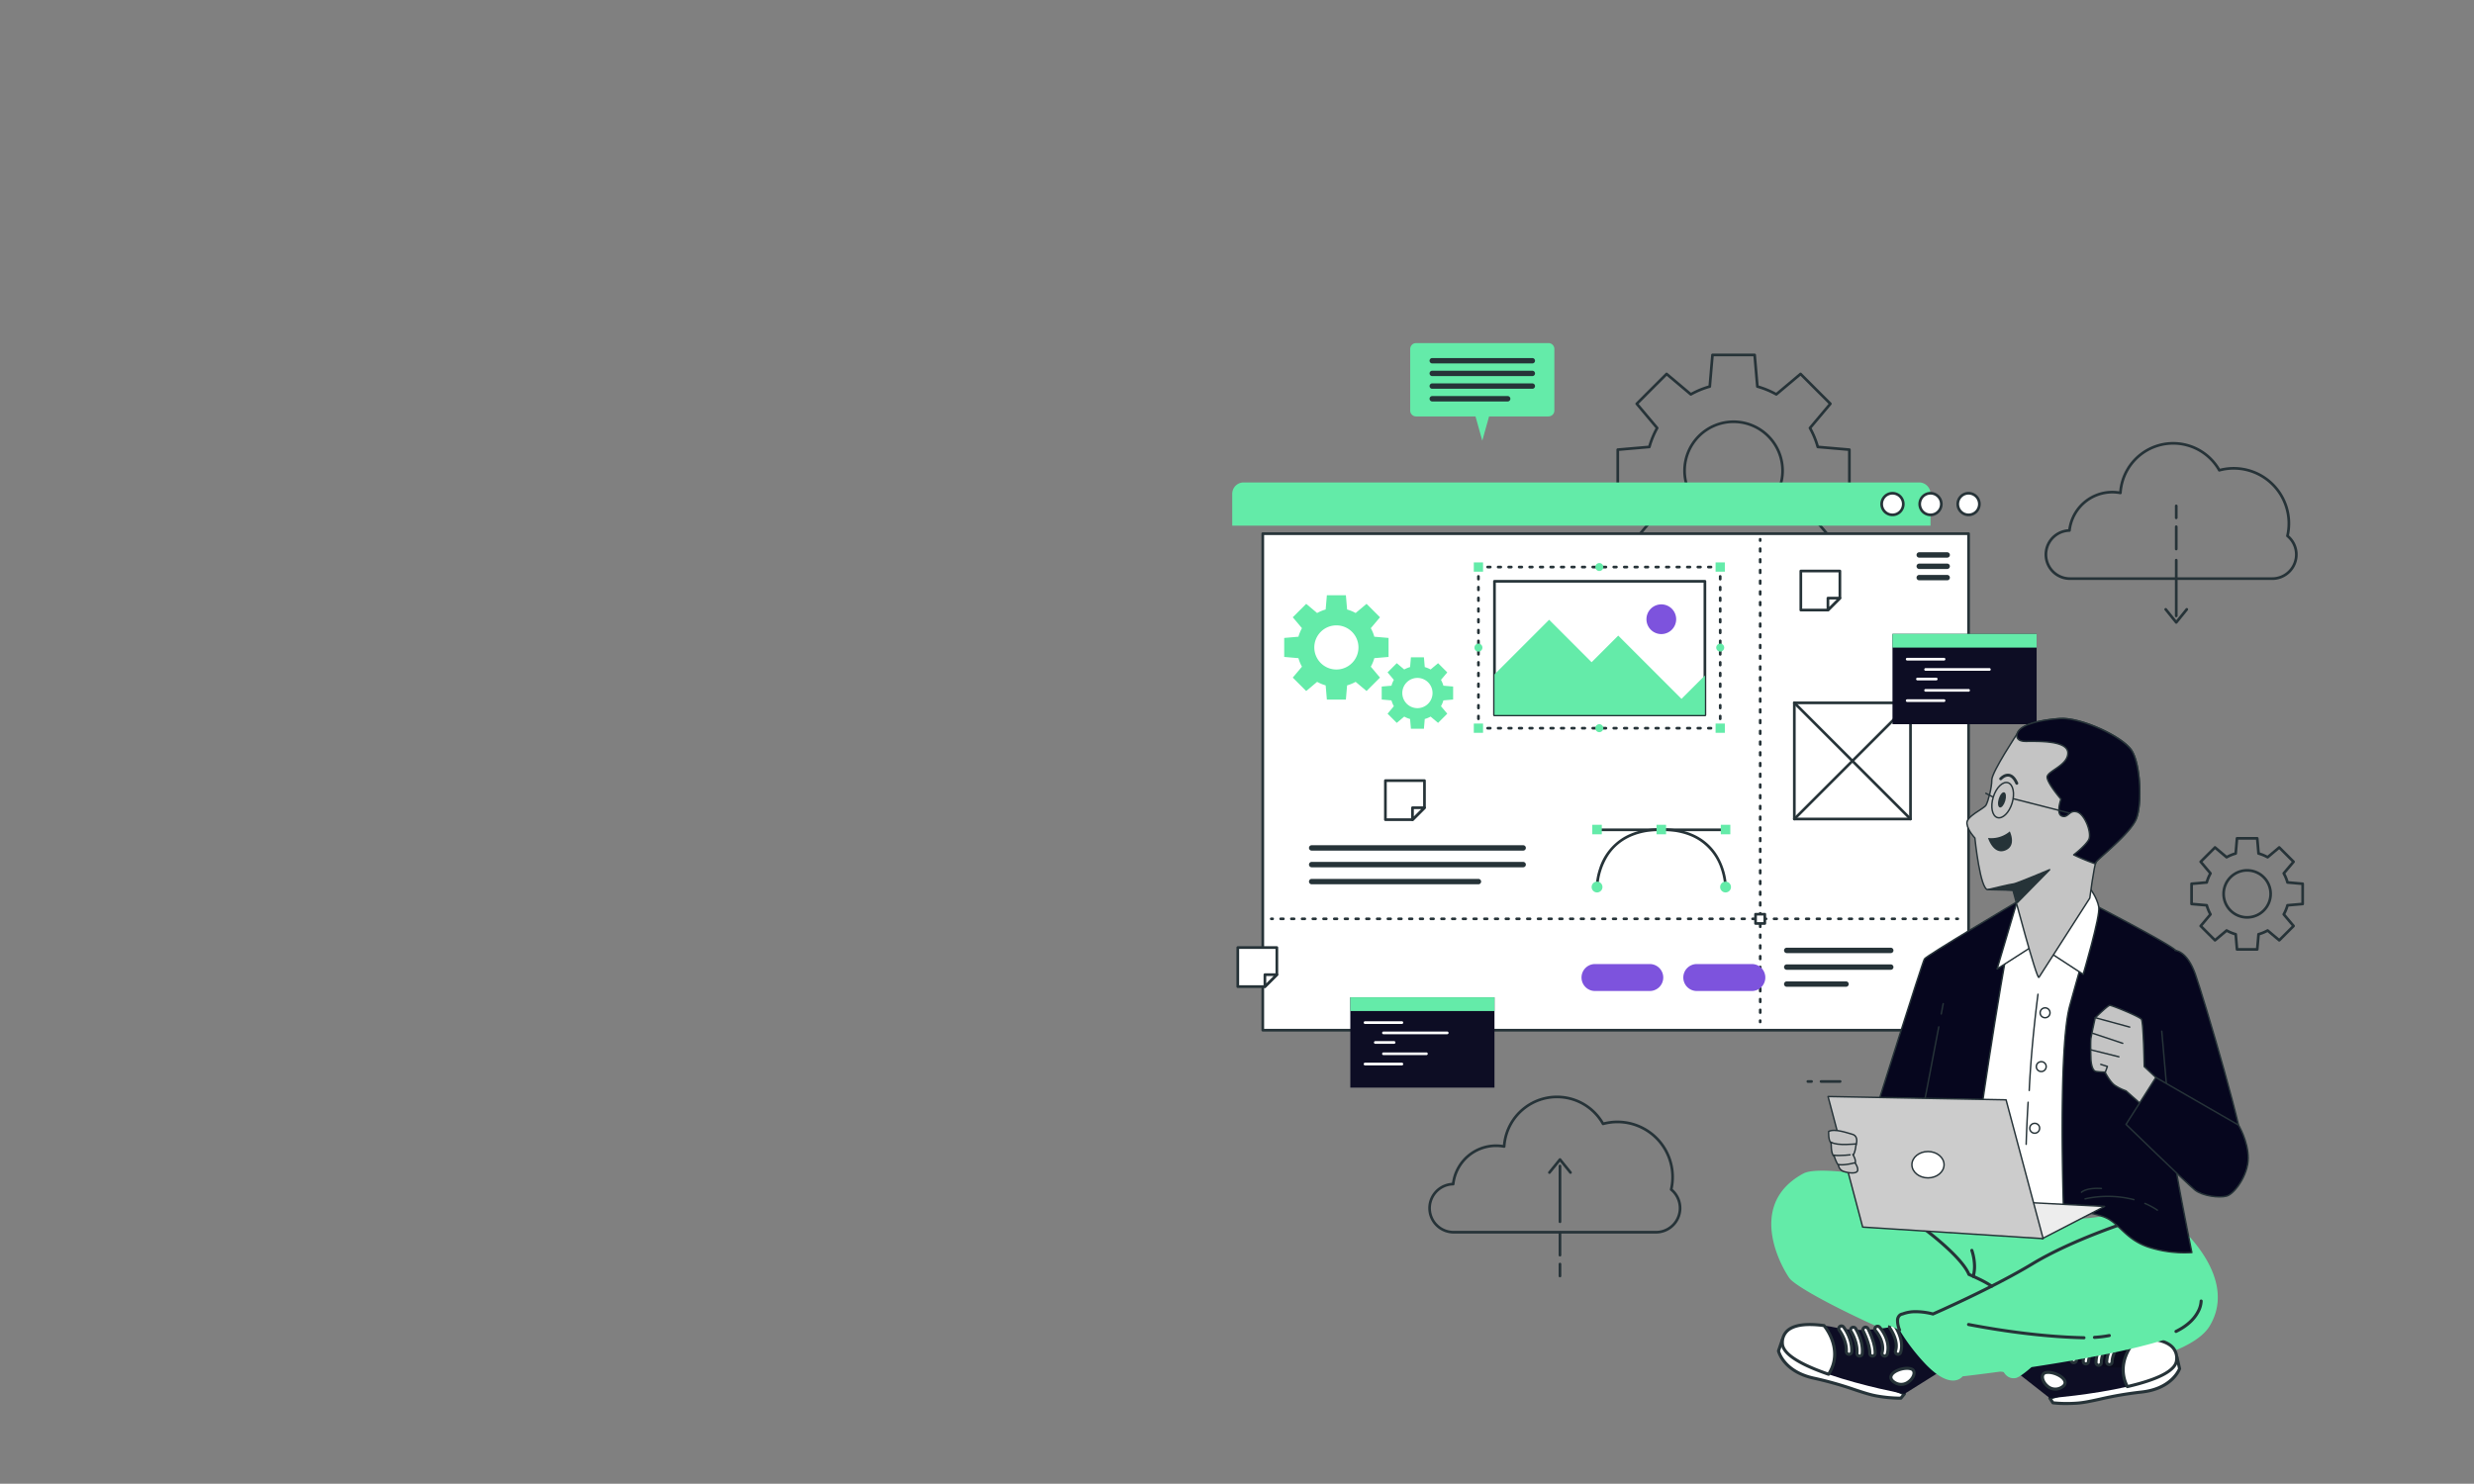 <svg xmlns="http://www.w3.org/2000/svg" xmlns:xlink="http://www.w3.org/1999/xlink" width="1702" height="1021" viewBox="0 0 1702 1021">
  <rect x="0" y="0" width="1702" height="1021" fill="#808080" stroke="none"/>
  <defs>
    <clipPath id="clip-path">
      <rect id="Rectangle_1350" data-name="Rectangle 1350" width="1702" height="1021" transform="translate(0)" fill="none"/>
    </clipPath>
    <clipPath id="clip-path-22">
      <path id="Path_141" data-name="Path 141" d="M806.744,557.266l37.175,29.179s28.826-2.284,53.31-7.968l0-.019c17.618-4.077,33-9.927,33.845-17.94,1.287-12.186-11.737-15.523-27.215-15.049-2.9.066-5.859.288-8.853.6-24.774,2.654-56.26-11.03-56.26-11.03Z" transform="translate(-806.744 -535.042)" fill="none"/>
    </clipPath>
    <clipPath id="clip-path-24">
      <path id="Path_146" data-name="Path 146" d="M830.035,563.776c-2.313-1.975-3.273-4.661-2.867-6.118a1.772,1.772,0,0,1,1.612-1.273h0a7.666,7.666,0,0,1,1.226-.094c4.092,0,9.631,2.77,10.453,5.469.369,1.214-.487,2.306-2.543,3.251a7.248,7.248,0,0,1-3.025.689,7.594,7.594,0,0,1-4.858-1.925m.007-9.609a9.806,9.806,0,0,0-1.6.124,3.851,3.851,0,0,0-3.316,2.793c-.693,2.475.795,5.968,3.532,8.309a9.551,9.551,0,0,0,6.232,2.426,9.366,9.366,0,0,0,3.913-.88c4.167-1.908,4.1-4.451,3.692-5.8-1.1-3.6-7.4-6.976-12.448-6.976Z" transform="translate(-824.955 -554.167)" fill="none"/>
    </clipPath>
    <clipPath id="clip-path-25">
      <path id="Path_145" data-name="Path 145" d="M844.223,548.492c-5.376.877.531,11.871,7.818,8.532s-2.443-9.408-7.818-8.532" transform="translate(-842.141 -548.407)" fill="none"/>
    </clipPath>
    <clipPath id="clip-path-27">
      <path id="Path_150" data-name="Path 150" d="M869.624,542.808c6.531.727,11.226,2.533,13.819,5.326a9.887,9.887,0,0,1,2.422,8.234c-.012.116-.029.233-.049.352q1.162-.483,2.23-.987A11.811,11.811,0,0,0,885,546.69c-2.856-3.081-7.651-5.052-14.307-5.9-.368.628-.727,1.3-1.067,2.014" transform="translate(-869.624 -540.794)" fill="none"/>
    </clipPath>
    <clipPath id="clip-path-29">
      <path id="Path_165" data-name="Path 165" d="M757.863,538.859c-2.945-.626-5.869-1.159-8.741-1.527-15.344-2.1-28.647-.146-28.647,12.106,0,8.058,14.683,15.492,31.775,21.4v.019c23.753,8.223,52.178,13.523,52.178,13.523l40.035-25.115L814.971,533.8s-32.749,10.3-57.108,5.059" transform="translate(-720.475 -533.8)" fill="none"/>
    </clipPath>
  </defs>
  <g id="Group_158" data-name="Group 158" transform="translate(-0.202)">
    <g id="Group_91" data-name="Group 91" transform="translate(0.202)">
      <g id="Group_90" data-name="Group 90" clip-path="url(#clip-path)">
        <path id="Path_45" data-name="Path 45" d="M734,190.758a32.792,32.792,0,1,0,32.792,32.792A32.828,32.828,0,0,0,734,190.758m0,67.432a34.639,34.639,0,1,1,34.64-34.64A34.679,34.679,0,0,1,734,258.19m79.676-20.134h0ZM720.344,302.3h27.319l1.8-20.888a.923.923,0,0,1,.671-.81,59.147,59.147,0,0,0,12.825-5.29.925.925,0,0,1,1.047.1l16.025,13.483,19.318-19.317-13.487-16.028a.924.924,0,0,1-.1-1.047,59.026,59.026,0,0,0,5.292-12.821.922.922,0,0,1,.81-.671l20.89-1.8V209.891l-20.89-1.8a.923.923,0,0,1-.81-.669,59.006,59.006,0,0,0-5.292-12.823.924.924,0,0,1,.1-1.047l13.487-16.026L780.03,158.206,764,171.691a.925.925,0,0,1-1.047.1,58.963,58.963,0,0,0-12.823-5.291.923.923,0,0,1-.671-.81l-1.8-20.89H720.344l-1.8,20.89a.924.924,0,0,1-.671.81,58.9,58.9,0,0,0-12.823,5.291.93.93,0,0,1-1.047-.1l-16.026-13.485L668.66,177.525l13.485,16.026a.923.923,0,0,1,.1,1.047,58.934,58.934,0,0,0-5.29,12.823.923.923,0,0,1-.81.669l-20.888,1.8v27.317l20.888,1.8a.923.923,0,0,1,.81.671,59,59,0,0,0,5.29,12.823.924.924,0,0,1-.1,1.047L668.66,269.576l19.319,19.317L704,275.41a.927.927,0,0,1,1.047-.1,59.1,59.1,0,0,0,12.823,5.29.924.924,0,0,1,.671.81Zm28.167,1.849H719.5a.925.925,0,0,1-.921-.844l-1.818-21.1a60.84,60.84,0,0,1-12.05-4.971l-16.19,13.621a.926.926,0,0,1-1.248-.055l-20.517-20.517a.924.924,0,0,1-.054-1.248l13.623-16.188a60.825,60.825,0,0,1-4.971-12.05l-21.1-1.82a.924.924,0,0,1-.844-.921V209.043a.924.924,0,0,1,.844-.921l21.1-1.82a60.768,60.768,0,0,1,4.971-12.048L666.7,178.064a.924.924,0,0,1,.054-1.248L687.27,156.3a.925.925,0,0,1,1.248-.054l16.19,13.623a60.843,60.843,0,0,1,12.05-4.971l1.818-21.1a.925.925,0,0,1,.921-.844h29.014a.925.925,0,0,1,.921.844l1.818,21.1a60.825,60.825,0,0,1,12.048,4.971l16.19-13.623a.93.93,0,0,1,1.249.054l20.515,20.517a.921.921,0,0,1,.055,1.248l-13.621,16.19a60.961,60.961,0,0,1,4.971,12.048l21.1,1.82a.925.925,0,0,1,.846.921v29.013a.925.925,0,0,1-.846.921l-21.1,1.82a60.918,60.918,0,0,1-4.971,12.048l13.621,16.19a.921.921,0,0,1-.055,1.248L780.738,290.8a.93.93,0,0,1-1.249.055L763.3,277.233a61.088,61.088,0,0,1-12.05,4.971l-1.818,21.1a.925.925,0,0,1-.921.844" transform="translate(458.613 100.384)" fill="#263338"/>
        <path id="Path_46" data-name="Path 46" d="M924.451,362.25A15.245,15.245,0,1,0,939.7,377.5a15.262,15.262,0,0,0-15.245-15.245m0,32.339A17.094,17.094,0,1,1,941.545,377.5a17.112,17.112,0,0,1-17.094,17.094m38.21-10.137h0Zm-44.319,30.327h12.22l.824-9.577a.924.924,0,0,1,.671-.81A27.91,27.91,0,0,0,938.1,401.9a.928.928,0,0,1,1.047.1l7.347,6.182,8.641-8.641-6.184-7.349a.926.926,0,0,1-.1-1.049,27.637,27.637,0,0,0,2.492-6.043.927.927,0,0,1,.81-.669l9.578-.827V371.386l-9.578-.826a.929.929,0,0,1-.81-.671,27.766,27.766,0,0,0-2.494-6.043.93.93,0,0,1,.1-1.049l6.184-7.347-8.641-8.642-7.347,6.184a.924.924,0,0,1-1.047.1,27.853,27.853,0,0,0-6.046-2.494.924.924,0,0,1-.671-.81l-.824-9.578h-12.22l-.824,9.578a.92.92,0,0,1-.671.809,27.954,27.954,0,0,0-6.046,2.5.93.93,0,0,1-1.047-.1l-7.347-6.184-8.641,8.642,6.184,7.347a.927.927,0,0,1,.1,1.049,27.711,27.711,0,0,0-2.492,6.043.929.929,0,0,1-.81.671l-9.58.826V383.6l9.58.827a.927.927,0,0,1,.81.669,27.643,27.643,0,0,0,2.492,6.043.926.926,0,0,1-.1,1.049l-6.184,7.349,8.641,8.641L909.755,402a.931.931,0,0,1,1.047-.1,27.91,27.91,0,0,0,6.046,2.494.924.924,0,0,1,.671.81Zm13.068,1.849H917.495a.924.924,0,0,1-.921-.844l-.843-9.791a30.024,30.024,0,0,1-5.268-2.174l-7.514,6.32a.923.923,0,0,1-1.249-.054l-9.839-9.837a.927.927,0,0,1-.055-1.249l6.324-7.514a29.714,29.714,0,0,1-2.174-5.267l-9.793-.844a.924.924,0,0,1-.844-.921V370.538a.923.923,0,0,1,.844-.921l9.793-.844a29.608,29.608,0,0,1,2.174-5.267l-6.324-7.514a.927.927,0,0,1,.055-1.249L901.7,344.9a.923.923,0,0,1,1.249-.054l7.514,6.322A29.751,29.751,0,0,1,915.731,349l.843-9.793a.924.924,0,0,1,.921-.844H931.41a.924.924,0,0,1,.921.844l.843,9.793a29.675,29.675,0,0,1,5.268,2.172l7.514-6.322a.926.926,0,0,1,1.249.054l9.839,9.839a.925.925,0,0,1,.053,1.249l-6.322,7.514a29.624,29.624,0,0,1,2.174,5.267l9.793.844a.923.923,0,0,1,.844.921v13.914a.924.924,0,0,1-.844.921l-9.793.844a29.7,29.7,0,0,1-2.174,5.267L957.1,399a.925.925,0,0,1-.053,1.249l-9.839,9.837a.927.927,0,0,1-1.249.054l-7.514-6.32a30.023,30.023,0,0,1-5.268,2.174l-.843,9.791a.924.924,0,0,1-.921.844" transform="translate(621.468 237.607)" fill="#263338"/>
        <path id="Path_47" data-name="Path 47" d="M873.127,214.115a28.785,28.785,0,0,0-28.636,25.576.927.927,0,0,1-.9.82,15.638,15.638,0,0,0,.342,31.272H983.078a15.641,15.641,0,0,0,9.883-27.768.923.923,0,0,1-.315-.924,37.02,37.02,0,0,0-45.734-44.069.926.926,0,0,1-1.044-.437,35.476,35.476,0,0,0-66.314,15.192.923.923,0,0,1-1.093.851,29.14,29.14,0,0,0-5.336-.512m109.952,59.517H843.934a17.486,17.486,0,0,1-1.181-34.933,30.567,30.567,0,0,1,35.035-26.061,37.324,37.324,0,0,1,69.333-15.58,38.859,38.859,0,0,1,47.45,45.9,17.49,17.49,0,0,1-11.492,30.679" transform="translate(580.12 125.47)" fill="#263338"/>
        <path id="Path_48" data-name="Path 48" d="M880.043,266.1a.924.924,0,0,1-.924-.924V226.83a.924.924,0,1,1,1.849,0v38.344a.924.924,0,0,1-.924.924" transform="translate(617.114 158.637)" fill="#263338"/>
        <path id="Path_49" data-name="Path 49" d="M880.043,229.577a.924.924,0,0,1-.924-.924V213.315a.924.924,0,1,1,1.849,0v15.337a.924.924,0,0,1-.924.924" transform="translate(617.114 149.146)" fill="#263338"/>
        <path id="Path_50" data-name="Path 50" d="M880.043,214.023a.924.924,0,0,1-.924-.924v-8.2a.924.924,0,1,1,1.849,0v8.2a.924.924,0,0,1-.924.924" transform="translate(617.114 143.234)" fill="#263338"/>
        <path id="Path_51" data-name="Path 51" d="M883.031,256.611a.925.925,0,0,1-.718-.342l-7.241-8.964a.924.924,0,1,1,1.437-1.163l6.523,8.075,6.523-8.075a.924.924,0,1,1,1.437,1.163l-7.241,8.964a.925.925,0,0,1-.718.342" transform="translate(614.127 172.607)" fill="#263338"/>
        <path id="Path_52" data-name="Path 52" d="M624.061,478.336a28.787,28.787,0,0,0-28.638,25.576.925.925,0,0,1-.9.82,15.638,15.638,0,0,0,.344,31.273H734.013a15.643,15.643,0,0,0,9.885-27.768.927.927,0,0,1-.317-.924,37.025,37.025,0,0,0-45.734-44.071.924.924,0,0,1-1.045-.437A35.477,35.477,0,0,0,630.488,478a.923.923,0,0,1-1.093.849,29.1,29.1,0,0,0-5.335-.514m109.952,59.518H594.868a17.486,17.486,0,0,1-1.183-34.933,30.633,30.633,0,0,1,30.376-26.434,30.153,30.153,0,0,1,4.661.373,37.325,37.325,0,0,1,69.333-15.582,38.861,38.861,0,0,1,47.45,45.9,17.49,17.49,0,0,1-11.492,30.677" transform="translate(405.22 311.013)" fill="#263338"/>
        <path id="Path_53" data-name="Path 53" d="M630.978,511.018a.924.924,0,0,1-.926-.924V471.749a.924.924,0,1,1,1.849,0v38.344a.923.923,0,0,1-.923.924" transform="translate(442.213 330.625)" fill="#263338"/>
        <path id="Path_54" data-name="Path 54" d="M630.978,515.043a.924.924,0,0,1-.926-.924V498.781a.924.924,0,1,1,1.849,0v15.337a.923.923,0,0,1-.923.924" transform="translate(442.213 349.608)" fill="#263338"/>
        <path id="Path_55" data-name="Path 55" d="M630.978,520.519a.923.923,0,0,1-.926-.924v-8.2a.924.924,0,1,1,1.849,0v8.2a.922.922,0,0,1-.923.924" transform="translate(442.213 358.463)" fill="#263338"/>
        <path id="Path_56" data-name="Path 56" d="M641.208,479a.93.93,0,0,1-.722-.342l-6.521-8.074-6.523,8.074A.925.925,0,0,1,626,477.491l7.24-8.964a.962.962,0,0,1,1.44,0l7.24,8.964a.921.921,0,0,1-.136,1.3.907.907,0,0,1-.579.206" transform="translate(439.226 328.784)" fill="#263338"/>
        <path id="Path_57" data-name="Path 57" d="M978.533,224.771H498.139V202.863a7.83,7.83,0,0,1,7.829-7.83H970.7a7.83,7.83,0,0,1,7.828,7.83Z" transform="translate(349.581 136.957)" fill="#63eba8"/>
      </g>
    </g>
    <g id="Group_93" data-name="Group 93" transform="translate(0.202)">
      <g id="Group_92" data-name="Group 92" clip-path="url(#clip-path)">
        <rect id="Rectangle_1351" data-name="Rectangle 1351" width="485.548" height="341.674" transform="translate(868.737 367.235)" fill="#fff"/>
      </g>
    </g>
    <g id="Group_95" data-name="Group 95" transform="translate(0.202)">
      <g id="Group_94" data-name="Group 94" clip-path="url(#clip-path)">
        <path id="Path_58" data-name="Path 58" d="M511.791,556.869h483.7V217.044h-483.7Zm484.625,1.849H510.866a.924.924,0,0,1-.924-.924V216.119a.924.924,0,0,1,.924-.924h485.55a.924.924,0,0,1,.924.924V557.793a.924.924,0,0,1-.924.924" transform="translate(357.869 151.115)" fill="#263338"/>
        <path id="Path_59" data-name="Path 59" d="M806.23,206.835A7.434,7.434,0,1,1,798.8,199.4a7.433,7.433,0,0,1,7.434,7.434" transform="translate(555.488 140.024)" fill="#fff"/>
        <path id="Path_60" data-name="Path 60" d="M799.177,200.707a6.51,6.51,0,1,0,6.511,6.511,6.519,6.519,0,0,0-6.511-6.511m0,14.869a8.359,8.359,0,1,1,8.358-8.358,8.367,8.367,0,0,1-8.358,8.358" transform="translate(555.108 139.643)" fill="#263338"/>
        <path id="Path_61" data-name="Path 61" d="M790.855,206.835a7.435,7.435,0,1,1-7.434-7.434,7.433,7.433,0,0,1,7.434,7.434" transform="translate(544.692 140.024)" fill="#fff"/>
        <path id="Path_62" data-name="Path 62" d="M783.8,200.707a6.51,6.51,0,1,0,6.509,6.511,6.519,6.519,0,0,0-6.509-6.511m0,14.869a8.359,8.359,0,1,1,8.358-8.358,8.367,8.367,0,0,1-8.358,8.358" transform="translate(544.311 139.643)" fill="#263338"/>
        <path id="Path_63" data-name="Path 63" d="M775.481,206.835a7.434,7.434,0,1,1-7.434-7.434,7.433,7.433,0,0,1,7.434,7.434" transform="translate(533.896 140.024)" fill="#fff"/>
        <path id="Path_64" data-name="Path 64" d="M768.428,200.707a6.51,6.51,0,1,0,6.511,6.511,6.517,6.517,0,0,0-6.511-6.511m0,14.869a8.359,8.359,0,1,1,8.358-8.358,8.367,8.367,0,0,1-8.358,8.358" transform="translate(533.515 139.643)" fill="#263338"/>
        <path id="Path_65" data-name="Path 65" d="M795.783,226.957h-19.23a1.849,1.849,0,0,1,0-3.7h19.23a1.849,1.849,0,1,1,0,3.7" transform="translate(543.793 156.779)" fill="#263338"/>
        <path id="Path_66" data-name="Path 66" d="M795.783,231.539h-19.23a1.849,1.849,0,0,1,0-3.7h19.23a1.849,1.849,0,0,1,0,3.7" transform="translate(543.793 159.996)" fill="#263338"/>
        <path id="Path_67" data-name="Path 67" d="M795.783,236.12h-19.23a1.849,1.849,0,0,1,0-3.7h19.23a1.849,1.849,0,1,1,0,3.7" transform="translate(543.793 163.213)" fill="#263338"/>
        <path id="Path_68" data-name="Path 68" d="M531.007,345.392h145.5a1.849,1.849,0,1,0,0-3.7h-145.5a1.849,1.849,0,1,0,0,3.7" transform="translate(371.363 239.947)" fill="#263338"/>
        <path id="Path_69" data-name="Path 69" d="M531.007,352.134h145.5a1.848,1.848,0,1,0,0-3.7h-145.5a1.848,1.848,0,1,0,0,3.7" transform="translate(371.363 244.682)" fill="#263338"/>
        <path id="Path_70" data-name="Path 70" d="M531.007,359.005H645.73a1.849,1.849,0,0,0,0-3.7H531.007a1.849,1.849,0,0,0,0,3.7" transform="translate(371.363 249.506)" fill="#263338"/>
        <path id="Path_71" data-name="Path 71" d="M710.964,218.383v.924a.923.923,0,1,0,1.847,0v-.924a.923.923,0,1,0-1.847,0" transform="translate(499.032 152.705)" fill="#263338"/>
        <path id="Path_72" data-name="Path 72" d="M711.887,224.948a.924.924,0,0,1-.924-.924v-1.845a.924.924,0,1,1,1.849,0v1.845a.924.924,0,0,1-.924.924m0,7.381a.924.924,0,0,1-.924-.924v-1.845a.924.924,0,0,1,1.849,0V231.4a.924.924,0,0,1-.924.924m0,7.381a.924.924,0,0,1-.924-.924v-1.844a.924.924,0,0,1,1.849,0v1.844a.924.924,0,0,1-.924.924m0,7.383a.924.924,0,0,1-.924-.924v-1.845a.924.924,0,0,1,1.849,0v1.845a.924.924,0,0,1-.924.924m0,7.381a.924.924,0,0,1-.924-.924V251.7a.924.924,0,0,1,1.849,0v1.845a.924.924,0,0,1-.924.924m0,7.381a.924.924,0,0,1-.924-.924v-1.844a.924.924,0,0,1,1.849,0v1.844a.924.924,0,0,1-.924.924m0,7.383a.924.924,0,0,1-.924-.924v-1.845a.924.924,0,0,1,1.849,0v1.845a.924.924,0,0,1-.924.924m0,7.381a.924.924,0,0,1-.924-.924v-1.845a.924.924,0,0,1,1.849,0v1.845a.924.924,0,0,1-.924.924m0,7.381a.924.924,0,0,1-.924-.924v-1.845a.924.924,0,0,1,1.849,0v1.845a.924.924,0,0,1-.924.924m0,7.382a.924.924,0,0,1-.924-.924v-1.845a.924.924,0,0,1,1.849,0v1.845a.924.924,0,0,1-.924.924m0,7.381a.924.924,0,0,1-.924-.924v-1.845a.924.924,0,0,1,1.849,0v1.845a.924.924,0,0,1-.924.924m0,7.381a.924.924,0,0,1-.924-.924v-1.845a.924.924,0,0,1,1.849,0v1.845a.924.924,0,0,1-.924.924m0,7.381a.923.923,0,0,1-.924-.923v-1.845a.924.924,0,0,1,1.849,0V312.6a.923.923,0,0,1-.924.923m0,7.383a.924.924,0,0,1-.924-.924v-1.845a.924.924,0,0,1,1.849,0v1.845a.924.924,0,0,1-.924.924m0,7.381a.924.924,0,0,1-.924-.924v-1.845a.924.924,0,1,1,1.849,0v1.845a.924.924,0,0,1-.924.924m0,7.381a.923.923,0,0,1-.924-.924V332.9a.924.924,0,0,1,1.849,0v1.843a.923.923,0,0,1-.924.924m0,7.383a.924.924,0,0,1-.924-.924V340.28a.924.924,0,0,1,1.849,0v1.845a.924.924,0,0,1-.924.924m0,7.381a.924.924,0,0,1-.924-.924v-1.845a.924.924,0,0,1,1.849,0v1.845a.924.924,0,0,1-.924.924m0,7.381a.923.923,0,0,1-.924-.924v-1.843a.924.924,0,0,1,1.849,0v1.843a.923.923,0,0,1-.924.924m0,7.383a.924.924,0,0,1-.924-.924v-1.845a.924.924,0,0,1,1.849,0v1.845a.924.924,0,0,1-.924.924m0,7.381a.924.924,0,0,1-.924-.924v-1.845a.924.924,0,0,1,1.849,0v1.845a.924.924,0,0,1-.924.924m0,7.381a.923.923,0,0,1-.924-.924v-1.845a.924.924,0,0,1,1.849,0v1.845a.923.923,0,0,1-.924.924m0,7.383a.924.924,0,0,1-.924-.924v-1.845a.924.924,0,0,1,1.849,0v1.845a.924.924,0,0,1-.924.924m0,7.381a.924.924,0,0,1-.924-.924V391.95a.924.924,0,0,1,1.849,0v1.845a.924.924,0,0,1-.924.924m0,7.381a.923.923,0,0,1-.924-.924v-1.845a.924.924,0,0,1,1.849,0v1.845a.923.923,0,0,1-.924.924m0,7.383a.924.924,0,0,1-.924-.924v-1.845a.924.924,0,0,1,1.849,0v1.845a.924.924,0,0,1-.924.924m0,7.381a.924.924,0,0,1-.924-.924v-1.845a.924.924,0,0,1,1.849,0v1.845a.924.924,0,0,1-.924.924m0,7.381a.923.923,0,0,1-.924-.924v-1.845a.924.924,0,0,1,1.849,0v1.845a.923.923,0,0,1-.924.924m0,7.383a.924.924,0,0,1-.924-.924v-1.845a.924.924,0,0,1,1.849,0V430.7a.924.924,0,0,1-.924.924m0,7.381a.924.924,0,0,1-.924-.924v-1.845a.924.924,0,0,1,1.849,0v1.845a.924.924,0,0,1-.924.924m0,7.381a.923.923,0,0,1-.924-.924v-1.844a.924.924,0,0,1,1.849,0v1.844a.923.923,0,0,1-.924.924m0,7.383a.924.924,0,0,1-.924-.924V451a.924.924,0,0,1,1.849,0v1.847a.924.924,0,0,1-.924.924m0,7.381a.924.924,0,0,1-.924-.924v-1.845a.924.924,0,0,1,1.849,0v1.845a.924.924,0,0,1-.924.924m0,7.381a.923.923,0,0,1-.924-.924v-1.844a.924.924,0,0,1,1.849,0v1.844a.923.923,0,0,1-.924.924m0,7.383a.924.924,0,0,1-.924-.924v-1.847a.924.924,0,0,1,1.849,0v1.847a.924.924,0,0,1-.924.924m0,7.381a.924.924,0,0,1-.924-.924v-1.845a.924.924,0,0,1,1.849,0v1.845a.924.924,0,0,1-.924.924m0,7.381a.923.923,0,0,1-.924-.924v-1.844a.924.924,0,0,1,1.849,0v1.844a.923.923,0,0,1-.924.924m0,7.383a.924.924,0,0,1-.924-.924v-1.847a.924.924,0,0,1,1.849,0v1.847a.924.924,0,0,1-.924.924m0,7.381a.924.924,0,0,1-.924-.924v-1.845a.924.924,0,0,1,1.849,0v1.845a.924.924,0,0,1-.924.924m0,7.381a.923.923,0,0,1-.924-.924v-1.845a.924.924,0,0,1,1.849,0V511.9a.923.923,0,0,1-.924.924m0,7.381a.924.924,0,0,1-.924-.924v-1.845a.924.924,0,0,1,1.849,0v1.845a.924.924,0,0,1-.924.924m0,7.383a.924.924,0,0,1-.924-.924v-1.845a.924.924,0,0,1,1.849,0v1.845a.924.924,0,0,1-.924.924m0,7.381a.923.923,0,0,1-.924-.924V532.2a.924.924,0,0,1,1.849,0v1.845a.923.923,0,0,1-.924.924m0,7.381a.924.924,0,0,1-.924-.924v-1.845a.924.924,0,0,1,1.849,0v1.845a.924.924,0,0,1-.924.924" transform="translate(499.031 155.37)" fill="#263338"/>
        <path id="Path_73" data-name="Path 73" d="M710.964,412.976v.924a.923.923,0,1,0,1.847,0v-.924a.923.923,0,1,0-1.847,0" transform="translate(499.032 289.353)" fill="#263338"/>
        <path id="Path_74" data-name="Path 74" d="M514.3,372.753h.922a.924.924,0,1,0,0-1.849H514.3a.924.924,0,1,0,0,1.849" transform="translate(360.282 260.458)" fill="#263338"/>
        <path id="Path_75" data-name="Path 75" d="M518.1,372.753h1.844a.924.924,0,0,0,0-1.849H518.1a.924.924,0,1,0,0,1.849m7.379,0h1.843a.924.924,0,1,0,0-1.849h-1.843a.924.924,0,1,0,0,1.849m7.377,0H534.7a.924.924,0,1,0,0-1.849h-1.845a.924.924,0,0,0,0,1.849m7.379,0h1.845a.924.924,0,0,0,0-1.849h-1.845a.924.924,0,0,0,0,1.849m7.379,0h1.845a.924.924,0,0,0,0-1.849h-1.845a.924.924,0,0,0,0,1.849m7.379,0h1.845a.924.924,0,1,0,0-1.849h-1.845a.924.924,0,1,0,0,1.849m7.379,0h1.845a.924.924,0,0,0,0-1.849H562.37a.924.924,0,0,0,0,1.849m7.379,0h1.845a.924.924,0,0,0,0-1.849H569.75a.924.924,0,0,0,0,1.849m7.379,0h1.845a.924.924,0,0,0,0-1.849h-1.845a.924.924,0,0,0,0,1.849m7.379,0h1.845a.924.924,0,0,0,0-1.849h-1.845a.924.924,0,0,0,0,1.849m7.379,0h1.845a.924.924,0,1,0,0-1.849h-1.845a.924.924,0,1,0,0,1.849m7.379,0h1.845a.924.924,0,0,0,0-1.849h-1.845a.924.924,0,0,0,0,1.849m7.379,0h1.845a.924.924,0,1,0,0-1.849h-1.845a.924.924,0,0,0,0,1.849m7.379,0h1.845a.924.924,0,1,0,0-1.849h-1.845a.924.924,0,1,0,0,1.849m7.379,0h1.845a.924.924,0,0,0,0-1.849H621.4a.924.924,0,1,0,0,1.849m7.379,0h1.845a.924.924,0,0,0,0-1.849h-1.845a.924.924,0,0,0,0,1.849m7.379,0h1.845a.924.924,0,0,0,0-1.849h-1.845a.924.924,0,1,0,0,1.849m7.379,0h1.844a.924.924,0,0,0,0-1.849h-1.844a.924.924,0,0,0,0,1.849m7.379,0h1.844a.924.924,0,0,0,0-1.849H650.92a.924.924,0,0,0,0,1.849m7.379,0h1.844a.924.924,0,0,0,0-1.849H658.3a.924.924,0,0,0,0,1.849m7.379,0h1.844a.924.924,0,0,0,0-1.849h-1.844a.924.924,0,0,0,0,1.849m7.379,0H674.9a.924.924,0,0,0,0-1.849h-1.844a.924.924,0,1,0,0,1.849m7.379,0h1.844a.924.924,0,0,0,0-1.849h-1.844a.924.924,0,0,0,0,1.849m7.377,0h1.845a.924.924,0,1,0,0-1.849h-1.845a.924.924,0,0,0,0,1.849m7.379,0h1.845a.924.924,0,0,0,0-1.849h-1.845a.924.924,0,0,0,0,1.849m7.379,0h1.845a.924.924,0,1,0,0-1.849h-1.845a.924.924,0,0,0,0,1.849m7.379,0H711.8a.924.924,0,1,0,0-1.849h-1.845a.924.924,0,0,0,0,1.849m7.379,0h1.845a.924.924,0,0,0,0-1.849h-1.845a.924.924,0,0,0,0,1.849m7.379,0h1.845a.924.924,0,0,0,0-1.849H724.71a.924.924,0,0,0,0,1.849m7.379,0h1.845a.924.924,0,1,0,0-1.849h-1.845a.924.924,0,1,0,0,1.849m7.379,0h1.845a.924.924,0,0,0,0-1.849h-1.845a.924.924,0,0,0,0,1.849m7.379,0h1.845a.924.924,0,0,0,0-1.849h-1.845a.924.924,0,0,0,0,1.849m7.379,0h1.845a.924.924,0,0,0,0-1.849h-1.845a.924.924,0,0,0,0,1.849m7.379,0h1.845a.924.924,0,0,0,0-1.849h-1.845a.924.924,0,0,0,0,1.849m7.379,0h1.845a.924.924,0,1,0,0-1.849h-1.845a.924.924,0,1,0,0,1.849m7.379,0h1.845a.924.924,0,0,0,0-1.849h-1.845a.924.924,0,0,0,0,1.849m7.379,0h1.844a.924.924,0,1,0,0-1.849h-1.844a.924.924,0,0,0,0,1.849m7.379,0h1.843a.924.924,0,1,0,0-1.849h-1.843a.924.924,0,1,0,0,1.849m7.379,0h1.843a.924.924,0,1,0,0-1.849H798.5a.924.924,0,0,0,0,1.849m7.379,0h1.843a.924.924,0,1,0,0-1.849h-1.843a.924.924,0,1,0,0,1.849m7.379,0H815.1a.924.924,0,0,0,0-1.849H813.26a.924.924,0,1,0,0,1.849m7.378,0h1.845a.924.924,0,1,0,0-1.849h-1.845a.924.924,0,0,0,0,1.849m7.379,0h1.845a.924.924,0,0,0,0-1.849h-1.845a.924.924,0,1,0,0,1.849m7.379,0h1.845a.924.924,0,0,0,0-1.849H835.4a.924.924,0,0,0,0,1.849m7.379,0h1.845a.924.924,0,1,0,0-1.849h-1.845a.924.924,0,1,0,0,1.849m7.379,0H852a.924.924,0,0,0,0-1.849h-1.845a.924.924,0,1,0,0,1.849m7.379,0h1.845a.924.924,0,1,0,0-1.849h-1.845a.924.924,0,0,0,0,1.849m7.379,0h1.845a.924.924,0,1,0,0-1.849h-1.845a.924.924,0,1,0,0,1.849m7.379,0h1.845a.924.924,0,1,0,0-1.849h-1.845a.924.924,0,1,0,0,1.849m7.379,0h1.845a.924.924,0,0,0,0-1.849H879.67a.924.924,0,0,0,0,1.849m7.379,0h1.845a.924.924,0,0,0,0-1.849H887.05a.924.924,0,0,0,0,1.849m7.379,0h1.845a.924.924,0,0,0,0-1.849h-1.845a.924.924,0,0,0,0,1.849m7.379,0h1.844a.924.924,0,0,0,0-1.849h-1.844a.924.924,0,0,0,0,1.849m7.379,0h1.843a.924.924,0,1,0,0-1.849h-1.843a.924.924,0,1,0,0,1.849m7.379,0h1.843a.924.924,0,1,0,0-1.849h-1.843a.924.924,0,0,0,0,1.849m7.377,0h1.845a.924.924,0,0,0,0-1.849h-1.845a.924.924,0,0,0,0,1.849m7.379,0h1.845a.924.924,0,0,0,0-1.849h-1.845a.924.924,0,0,0,0,1.849m7.379,0h1.845a.924.924,0,1,0,0-1.849H938.7a.924.924,0,1,0,0,1.849m7.379,0h1.845a.924.924,0,0,0,0-1.849h-1.845a.924.924,0,1,0,0,1.849m7.379,0h1.845a.924.924,0,0,0,0-1.849H953.46a.924.924,0,0,0,0,1.849m7.379,0h1.845a.924.924,0,1,0,0-1.849h-1.845a.924.924,0,0,0,0,1.849m7.379,0h1.845a.924.924,0,0,0,0-1.849h-1.845a.924.924,0,0,0,0,1.849m7.379,0h1.845a.924.924,0,0,0,0-1.849H975.6a.924.924,0,0,0,0,1.849" transform="translate(362.947 260.458)" fill="#263338"/>
        <path id="Path_76" data-name="Path 76" d="M791.2,372.753h.924a.924.924,0,0,0,0-1.849H791.2a.924.924,0,0,0,0,1.849" transform="translate(554.726 260.458)" fill="#263338"/>
      </g>
    </g>
    <g id="Group_97" data-name="Group 97" transform="translate(0.202)">
      <g id="Group_96" data-name="Group 96" clip-path="url(#clip-path)">
        <rect id="Rectangle_1354" data-name="Rectangle 1354" width="6.37" height="6.37" transform="translate(1207.733 629.102)" fill="#fff"/>
      </g>
    </g>
    <g id="Group_99" data-name="Group 99" transform="translate(0.202)">
      <g id="Group_98" data-name="Group 98" clip-path="url(#clip-path)">
        <path id="Path_77" data-name="Path 77" d="M710.941,375.4h4.521v-4.521h-4.521Zm5.445,1.849h-6.37a.924.924,0,0,1-.924-.924v-6.37a.924.924,0,0,1,.924-.924h6.37a.924.924,0,0,1,.924.924v6.37a.924.924,0,0,1-.924.924" transform="translate(497.717 259.144)" fill="#263338"/>
        <path id="Path_78" data-name="Path 78" d="M665.216,138.7H574.092a4.022,4.022,0,0,0-4.022,4.021v42.408a4.022,4.022,0,0,0,4.022,4.022h40.893l4.669,16.714,4.668-16.714h40.894a4.021,4.021,0,0,0,4.021-4.022V142.72a4.021,4.021,0,0,0-4.021-4.021" transform="translate(400.092 97.398)" fill="#64eba9"/>
        <path id="Path_79" data-name="Path 79" d="M579.74,148.443h68.845a1.849,1.849,0,1,0,0-3.7H579.74a1.849,1.849,0,0,0,0,3.7" transform="translate(405.584 101.644)" fill="#263338"/>
        <path id="Path_80" data-name="Path 80" d="M579.74,153.566h68.845a1.849,1.849,0,1,0,0-3.7H579.74a1.849,1.849,0,0,0,0,3.7" transform="translate(405.584 105.242)" fill="#263338"/>
        <path id="Path_81" data-name="Path 81" d="M579.74,158.69h68.845a1.849,1.849,0,1,0,0-3.7H579.74a1.849,1.849,0,0,0,0,3.7" transform="translate(405.584 108.84)" fill="#263338"/>
        <path id="Path_82" data-name="Path 82" d="M579.74,163.814h51.886a1.849,1.849,0,1,0,0-3.7H579.74a1.849,1.849,0,0,0,0,3.7" transform="translate(405.584 112.438)" fill="#263338"/>
      </g>
    </g>
    <g id="Group_101" data-name="Group 101" transform="translate(0.202)">
      <g id="Group_100" data-name="Group 100" clip-path="url(#clip-path)">
        <rect id="Rectangle_1357" data-name="Rectangle 1357" width="99.167" height="62.153" transform="translate(928.962 686.284)" fill="#0d0d24"/>
        <rect id="Rectangle_1358" data-name="Rectangle 1358" width="99.167" height="9.449" transform="translate(928.962 686.284)" fill="#64eba9"/>
      </g>
    </g>
    <g id="Group_103" data-name="Group 103" transform="translate(0.202)">
      <g id="Group_102" data-name="Group 102" clip-path="url(#clip-path)">
        <path id="Path_83" data-name="Path 83" d="M552.193,414.7h25.348a.924.924,0,0,0,0-1.849H552.193a.924.924,0,1,0,0,1.849" transform="translate(386.89 289.918)" fill="#fff"/>
        <path id="Path_84" data-name="Path 84" d="M559.638,418.857h43.87a.924.924,0,0,0,0-1.849h-43.87a.924.924,0,1,0,0,1.849" transform="translate(392.118 292.834)" fill="#fff"/>
        <path id="Path_85" data-name="Path 85" d="M556.345,422.731h12.917a.924.924,0,0,0,0-1.849H556.345a.924.924,0,0,0,0,1.849" transform="translate(389.805 295.554)" fill="#fff"/>
        <path id="Path_86" data-name="Path 86" d="M559.638,427.3h29.547a.924.924,0,1,0,0-1.849H559.638a.924.924,0,1,0,0,1.849" transform="translate(392.118 298.766)" fill="#fff"/>
        <path id="Path_87" data-name="Path 87" d="M552.193,431.457h25.348a.924.924,0,0,0,0-1.849H552.193a.924.924,0,1,0,0,1.849" transform="translate(386.89 301.682)" fill="#fff"/>
        <path id="Path_88" data-name="Path 88" d="M732.063,334.919H646.924a.924.924,0,1,0,0,1.849h85.139a.924.924,0,0,0,0-1.849" transform="translate(453.412 235.189)" fill="#263338"/>
        <path id="Path_89" data-name="Path 89" d="M735.3,375.289a45.834,45.834,0,0,0-5.643-20.229A37.033,37.033,0,0,0,716.2,341.119c-6.373-3.8-14.842-6.314-26.031-6.312s-19.657,2.507-26.031,6.312a38.563,38.563,0,0,0-16.721,21.361,44.493,44.493,0,0,0-2.38,12.809.924.924,0,1,0,1.849,0s0-.133.01-.41a44.194,44.194,0,0,1,6.475-20.726,34.931,34.931,0,0,1,12.874-12.111c5.924-3.244,13.689-5.384,23.923-5.386,10.916,0,19.024,2.436,25.084,6.05a36.72,36.72,0,0,1,15.916,20.362,46.123,46.123,0,0,1,2,8.69c.143,1.106.215,2,.25,2.608.017.3.025.54.031.7l0,.226a.924.924,0,1,0,1.849,0" transform="translate(452.737 235.11)" fill="#263338"/>
        <path id="Path_90" data-name="Path 90" d="M695.333,360.125a3.724,3.724,0,1,1,3.724,3.725,3.725,3.725,0,0,1-3.724-3.725" transform="translate(488.055 250.274)" fill="#64eba9"/>
        <path id="Path_91" data-name="Path 91" d="M643.393,360.125a3.724,3.724,0,1,1,3.724,3.725,3.725,3.725,0,0,1-3.724-3.725" transform="translate(451.582 250.274)" fill="#64eba9"/>
        <rect id="Rectangle_1360" data-name="Rectangle 1360" width="6.548" height="6.548" transform="translate(1183.838 567.566)" fill="#64eba9"/>
        <rect id="Rectangle_1361" data-name="Rectangle 1361" width="6.55" height="6.548" transform="translate(1139.631 567.566)" fill="#64eba9"/>
        <rect id="Rectangle_1362" data-name="Rectangle 1362" width="6.548" height="6.548" transform="translate(1095.424 567.566)" fill="#64eba9"/>
        <path id="Path_92" data-name="Path 92" d="M555.039,291.726a15.188,15.188,0,1,1,15.189-15.187,15.187,15.187,0,0,1-15.189,15.187m35.893-8.652V270l-9.791-.843a26.89,26.89,0,0,0-2.421-5.868l6.32-7.512-9.243-9.243-7.512,6.32a26.885,26.885,0,0,0-5.868-2.421l-.843-9.791H548.5l-.844,9.791a26.906,26.906,0,0,0-5.866,2.421l-7.514-6.32-9.241,9.243,6.32,7.512a26.883,26.883,0,0,0-2.422,5.868l-9.789.843v13.071l9.789.844a26.952,26.952,0,0,0,2.422,5.868l-6.32,7.512,9.241,9.241,7.514-6.32a27,27,0,0,0,5.866,2.422l.844,9.789h13.071l.843-9.789a26.974,26.974,0,0,0,5.868-2.422l7.512,6.32,9.243-9.241-6.32-7.514a26.91,26.91,0,0,0,2.421-5.866Z" transform="translate(364.333 168.988)" fill="#64eba9"/>
        <path id="Path_93" data-name="Path 93" d="M583.117,300.7a10.4,10.4,0,1,1,10.4-10.4,10.4,10.4,0,0,1-10.4,10.4m24.57-5.924v-8.947l-6.7-.577a18.465,18.465,0,0,0-1.658-4.017l4.327-5.142-6.327-6.327-5.142,4.327a18.489,18.489,0,0,0-4.016-1.656l-.579-6.7h-8.947l-.577,6.7a18.468,18.468,0,0,0-4.017,1.656l-5.143-4.327-6.325,6.327,4.325,5.142a18.463,18.463,0,0,0-1.656,4.017l-6.7.577v8.947l6.7.577a18.462,18.462,0,0,0,1.656,4.017l-4.325,5.142,6.325,6.325,5.143-4.325a18.465,18.465,0,0,0,4.017,1.656l.577,6.7h8.947l.579-6.7a18.486,18.486,0,0,0,4.016-1.656l5.142,4.325,6.327-6.325-4.327-5.142a18.465,18.465,0,0,0,1.658-4.017Z" transform="translate(392.002 186.604)" fill="#64eba9"/>
        <path id="Path_94" data-name="Path 94" d="M723,386.825h71.574a1.849,1.849,0,0,0,0-3.7H723a1.849,1.849,0,1,0,0,3.7" transform="translate(506.188 269.042)" fill="#263338"/>
        <path id="Path_95" data-name="Path 95" d="M723,393.568h71.574a1.849,1.849,0,0,0,0-3.7H723a1.849,1.849,0,0,0,0,3.7" transform="translate(506.188 273.777)" fill="#263338"/>
        <path id="Path_96" data-name="Path 96" d="M723,400.438H763.8a1.849,1.849,0,0,0,0-3.7H723a1.849,1.849,0,0,0,0,3.7" transform="translate(506.188 278.602)" fill="#263338"/>
        <path id="Path_97" data-name="Path 97" d="M686.2,408.272H648.521a9.274,9.274,0,0,1,0-18.547H686.2a9.274,9.274,0,1,1,0,18.547" transform="translate(448.67 273.675)" fill="#7d53dd"/>
        <path id="Path_98" data-name="Path 98" d="M727.455,408.272H689.773a9.274,9.274,0,1,1,0-18.547h37.682a9.274,9.274,0,1,1,0,18.547" transform="translate(477.638 273.675)" fill="#7d53dd"/>
      </g>
    </g>
    <g id="Group_105" data-name="Group 105" transform="translate(0.202)">
      <g id="Group_104" data-name="Group 104" clip-path="url(#clip-path)">
        <rect id="Rectangle_1364" data-name="Rectangle 1364" width="79.918" height="79.918" transform="translate(1234.419 483.667)" fill="#fff"/>
      </g>
    </g>
    <g id="Group_107" data-name="Group 107" transform="translate(0.202)">
      <g id="Group_106" data-name="Group 106" clip-path="url(#clip-path)">
        <path id="Path_99" data-name="Path 99" d="M726.618,363.513h78.069V285.444H726.618Zm78.993,1.849H725.693a.924.924,0,0,1-.924-.924V284.519a.924.924,0,0,1,.924-.924h79.918a.924.924,0,0,1,.924.924v79.918a.924.924,0,0,1-.924.924" transform="translate(508.726 199.148)" fill="#263338"/>
        <path id="Path_100" data-name="Path 100" d="M805.611,365.361a.921.921,0,0,1-.654-.271L725.04,285.173a.924.924,0,1,1,1.307-1.307l79.918,79.918a.924.924,0,0,1-.654,1.578" transform="translate(508.726 199.148)" fill="#263338"/>
        <path id="Path_101" data-name="Path 101" d="M725.693,365.361a.924.924,0,0,1-.654-1.578l79.918-79.918a.924.924,0,1,1,1.307,1.307l-79.918,79.918a.921.921,0,0,1-.654.271" transform="translate(508.726 199.148)" fill="#263338"/>
        <rect id="Rectangle_1366" data-name="Rectangle 1366" width="99.167" height="62.153" transform="translate(1301.943 436.197)" fill="#0d0d24"/>
        <rect id="Rectangle_1367" data-name="Rectangle 1367" width="99.167" height="9.449" transform="translate(1301.943 436.195)" fill="#64eba9"/>
      </g>
    </g>
    <g id="Group_109" data-name="Group 109" transform="translate(0.202)">
      <g id="Group_108" data-name="Group 108" clip-path="url(#clip-path)">
        <path id="Path_102" data-name="Path 102" d="M771.306,267.787h25.348a.924.924,0,0,0,0-1.849H771.306a.924.924,0,0,0,0,1.849" transform="translate(540.756 186.748)" fill="#fff"/>
        <path id="Path_103" data-name="Path 103" d="M778.751,271.939h43.87a.924.924,0,0,0,0-1.849h-43.87a.924.924,0,0,0,0,1.849" transform="translate(545.984 189.664)" fill="#fff"/>
        <path id="Path_104" data-name="Path 104" d="M775.458,275.813h12.916a.924.924,0,1,0,0-1.849H775.458a.924.924,0,1,0,0,1.849" transform="translate(543.672 192.384)" fill="#fff"/>
        <path id="Path_105" data-name="Path 105" d="M778.751,280.386H808.3a.924.924,0,0,0,0-1.849H778.751a.924.924,0,0,0,0,1.849" transform="translate(545.984 195.596)" fill="#fff"/>
        <path id="Path_106" data-name="Path 106" d="M771.306,284.539h25.348a.924.924,0,0,0,0-1.849H771.306a.924.924,0,0,0,0,1.849" transform="translate(540.756 198.512)" fill="#fff"/>
        <path id="Path_107" data-name="Path 107" d="M754.809,230.843V249.49l-8.225,8.225H727.936V230.843Z" transform="translate(510.95 162.104)" fill="#fff"/>
      </g>
    </g>
    <g id="Group_111" data-name="Group 111" transform="translate(0.202)">
      <g id="Group_110" data-name="Group 110" clip-path="url(#clip-path)">
        <path id="Path_108" data-name="Path 108" d="M729.242,257.172h17.342l7.682-7.682V232.148H729.242Zm17.725,1.849h-18.65a.924.924,0,0,1-.924-.924V231.223a.924.924,0,0,1,.924-.924H755.19a.924.924,0,0,1,.924.924v18.65a.931.931,0,0,1-.271.654l-8.224,8.223a.923.923,0,0,1-.654.271" transform="translate(510.568 161.722)" fill="#263338"/>
      </g>
    </g>
    <g id="Group_113" data-name="Group 113" transform="translate(0.202)">
      <g id="Group_112" data-name="Group 112" clip-path="url(#clip-path)">
        <path id="Path_109" data-name="Path 109" d="M747.116,241.8l-8.225,8.225V241.8Z" transform="translate(518.643 169.797)" fill="#fff"/>
      </g>
    </g>
    <g id="Group_115" data-name="Group 115" transform="translate(0.202)">
      <g id="Group_114" data-name="Group 114" clip-path="url(#clip-path)">
        <path id="Path_110" data-name="Path 110" d="M740.2,243.1v5.069l5.067-5.069Zm-.924,8.223-.354-.07a.926.926,0,0,1-.57-.855v-8.223a.924.924,0,0,1,.924-.924H747.5a.925.925,0,0,1,.654,1.578l-8.224,8.223a.924.924,0,0,1-.654.271" transform="translate(518.262 169.415)" fill="#263338"/>
      </g>
    </g>
    <g id="Group_117" data-name="Group 117" transform="translate(0.202)">
      <g id="Group_116" data-name="Group 116" clip-path="url(#clip-path)">
        <path id="Path_111" data-name="Path 111" d="M586.916,315.57v18.648l-8.225,8.225H560.043V315.57Z" transform="translate(393.051 221.601)" fill="#fff"/>
      </g>
    </g>
    <g id="Group_119" data-name="Group 119" transform="translate(0.202)">
      <g id="Group_118" data-name="Group 118" clip-path="url(#clip-path)">
        <path id="Path_112" data-name="Path 112" d="M561.349,341.9h17.341l7.684-7.682V316.876H561.349Zm17.724,1.849H560.424a.924.924,0,0,1-.924-.924V315.951a.924.924,0,0,1,.924-.924H587.3a.924.924,0,0,1,.924.924V334.6a.924.924,0,0,1-.271.654l-8.225,8.225a.924.924,0,0,1-.654.271" transform="translate(392.67 221.22)" fill="#263338"/>
      </g>
    </g>
    <g id="Group_121" data-name="Group 121" transform="translate(0.202)">
      <g id="Group_120" data-name="Group 120" clip-path="url(#clip-path)">
        <path id="Path_113" data-name="Path 113" d="M579.223,326.525,571,334.751v-8.225Z" transform="translate(400.744 229.294)" fill="#fff"/>
        <path id="Path_114" data-name="Path 114" d="M572.3,327.831V332.9l5.069-5.069Zm-.924,8.225-.354-.07a.924.924,0,0,1-.57-.855v-8.225a.924.924,0,0,1,.924-.924H579.6a.925.925,0,0,1,.654,1.578l-8.225,8.225a.924.924,0,0,1-.654.271" transform="translate(400.363 228.913)" fill="#263338"/>
        <path id="Path_115" data-name="Path 115" d="M527.26,383.063v18.648l-8.225,8.225H500.387V383.063Z" transform="translate(351.159 268.997)" fill="#fff"/>
      </g>
    </g>
    <g id="Group_123" data-name="Group 123" transform="translate(0.202)">
      <g id="Group_122" data-name="Group 122" clip-path="url(#clip-path)">
        <path id="Path_116" data-name="Path 116" d="M501.693,409.393h17.341l7.684-7.684V384.369H501.693Zm17.724,1.849H500.768a.924.924,0,0,1-.924-.924V383.444a.924.924,0,0,1,.924-.924h26.873a.924.924,0,0,1,.924.924v18.648a.931.931,0,0,1-.271.654l-8.225,8.225a.924.924,0,0,1-.654.271" transform="translate(350.778 268.615)" fill="#263338"/>
      </g>
    </g>
    <g id="Group_125" data-name="Group 125" transform="translate(0.202)">
      <g id="Group_124" data-name="Group 124" clip-path="url(#clip-path)">
        <path id="Path_117" data-name="Path 117" d="M519.567,394.019l-8.225,8.225v-8.225Z" transform="translate(358.852 276.69)" fill="#fff"/>
      </g>
    </g>
    <g id="Group_127" data-name="Group 127" transform="translate(0.202)">
      <g id="Group_126" data-name="Group 126" clip-path="url(#clip-path)">
        <path id="Path_118" data-name="Path 118" d="M512.648,395.324v5.071l5.069-5.071Zm-.924,8.225-.354-.07a.924.924,0,0,1-.57-.854V394.4a.924.924,0,0,1,.924-.924h8.225a.925.925,0,0,1,.654,1.578l-8.225,8.225a.924.924,0,0,1-.654.271" transform="translate(358.471 276.308)" fill="#263338"/>
        <path id="Path_119" data-name="Path 119" d="M733.7,436.659h-2.535a.924.924,0,0,0,0,1.849H733.7a.924.924,0,1,0,0-1.849" transform="translate(512.567 306.633)" fill="#263338"/>
        <path id="Path_120" data-name="Path 120" d="M749.6,436.659H736.5a.924.924,0,1,0,0,1.849h13.1a.924.924,0,0,0,0-1.849" transform="translate(516.315 306.633)" fill="#263338"/>
        <path id="Path_121" data-name="Path 121" d="M598.02,231.459a.924.924,0,0,1-.924-.924v-.924a.924.924,0,0,1,.924-.924h.924a2.067,2.067,0,0,1-.924,2.773" transform="translate(419.071 160.589)" fill="#263338"/>
        <path id="Path_122" data-name="Path 122" d="M603.555,230.535h-1.808a.924.924,0,0,1,0-1.849h1.808a.924.924,0,1,1,0,1.849m7.231,0h-1.808a.924.924,0,0,1,0-1.849h1.808a.924.924,0,0,1,0,1.849m7.231,0H616.21a.924.924,0,0,1,0-1.849h1.808a.924.924,0,1,1,0,1.849m7.229,0h-1.808a.924.924,0,0,1,0-1.849h1.808a.924.924,0,1,1,0,1.849m7.231,0H630.67a.924.924,0,1,1,0-1.849h1.808a.924.924,0,1,1,0,1.849m7.231,0H637.9a.924.924,0,1,1,0-1.849h1.808a.924.924,0,0,1,0,1.849m7.229,0h-1.808a.924.924,0,1,1,0-1.849h1.808a.924.924,0,1,1,0,1.849m7.231,0h-1.808a.924.924,0,0,1,0-1.849h1.808a.924.924,0,0,1,0,1.849m7.229,0h-1.808a.924.924,0,0,1,0-1.849H661.4a.924.924,0,1,1,0,1.849m7.231,0h-1.808a.924.924,0,1,1,0-1.849h1.808a.924.924,0,1,1,0,1.849m7.231,0h-1.808a.924.924,0,0,1,0-1.849h1.808a.924.924,0,0,1,0,1.849m7.229,0h-1.808a.924.924,0,1,1,0-1.849h1.808a.924.924,0,0,1,0,1.849m7.229,0h-1.806a.924.924,0,0,1,0-1.849h1.806a.924.924,0,0,1,0,1.849m7.231,0h-1.808a.924.924,0,0,1,0-1.849h1.808a.924.924,0,0,1,0,1.849m7.231,0h-1.808a.924.924,0,0,1,0-1.849h1.808a.924.924,0,1,1,0,1.849m7.229,0H710.2a.924.924,0,0,1,0-1.849h1.808a.924.924,0,0,1,0,1.849m7.231,0h-1.808a.924.924,0,0,1,0-1.849h1.808a.924.924,0,1,1,0,1.849m7.229,0h-1.806a.924.924,0,1,1,0-1.849h1.806a.924.924,0,0,1,0,1.849m7.231,0h-1.808a.924.924,0,1,1,0-1.849H733.7a.924.924,0,1,1,0,1.849m7.231,0h-1.808a.924.924,0,1,1,0-1.849h1.808a.924.924,0,1,1,0,1.849m7.229,0h-1.808a.924.924,0,0,1,0-1.849h1.808a.924.924,0,1,1,0,1.849m7.231,0h-1.808a.924.924,0,1,1,0-1.849h1.808a.924.924,0,0,1,0,1.849" transform="translate(421.689 160.589)" fill="#263338"/>
        <path id="Path_123" data-name="Path 123" d="M696.121,231.459a9897.973,9897.973,0,0,0-1.849-1.849.924.924,0,0,1,.924-.924h.924a.924.924,0,0,1,.924.924v.924a.924.924,0,0,1-.924.924" transform="translate(487.31 160.589)" fill="#263338"/>
        <path id="Path_124" data-name="Path 124" d="M695.739,236.182a.924.924,0,0,1-.924-.924V233.41a.924.924,0,1,1,1.849,0v1.847a.924.924,0,0,1-.924.924m0,7.393a.923.923,0,0,1-.924-.923V240.8a.924.924,0,1,1,1.849,0v1.849a.923.923,0,0,1-.924.923m0,7.393a.923.923,0,0,1-.924-.923V248.2a.924.924,0,0,1,1.849,0v1.849a.923.923,0,0,1-.924.923m0,7.394a.924.924,0,0,1-.924-.924v-1.849a.924.924,0,0,1,1.849,0v1.849a.924.924,0,0,1-.924.924m0,7.393a.924.924,0,0,1-.924-.924v-1.849a.924.924,0,0,1,1.849,0v1.849a.924.924,0,0,1-.924.924m0,7.393a.924.924,0,0,1-.924-.924v-1.849a.924.924,0,1,1,1.849,0v1.849a.924.924,0,0,1-.924.924m0,7.393a.924.924,0,0,1-.924-.924v-1.849a.924.924,0,0,1,1.849,0v1.849a.924.924,0,0,1-.924.924m0,7.393a.924.924,0,0,1-.924-.924V285.16a.924.924,0,1,1,1.849,0v1.849a.924.924,0,0,1-.924.924m0,7.393a.924.924,0,0,1-.924-.924v-1.849a.924.924,0,1,1,1.849,0V294.4a.924.924,0,0,1-.924.924m0,7.393a.924.924,0,0,1-.924-.924v-1.849a.924.924,0,1,1,1.849,0v1.849a.924.924,0,0,1-.924.924m0,7.393a.924.924,0,0,1-.924-.924v-1.849a.924.924,0,1,1,1.849,0v1.849a.924.924,0,0,1-.924.924m0,7.393a.924.924,0,0,1-.924-.924v-1.849a.924.924,0,1,1,1.849,0v1.849a.924.924,0,0,1-.924.924m0,7.393a.924.924,0,0,1-.924-.924v-1.849a.924.924,0,1,1,1.849,0v1.849a.924.924,0,0,1-.924.924m0,7.393a.924.924,0,0,1-.924-.924v-1.849a.924.924,0,0,1,1.849,0v1.849a.924.924,0,0,1-.924.924" transform="translate(487.691 163.258)" fill="#263338"/>
        <path id="Path_125" data-name="Path 125" d="M696.121,296.061H695.2a1.461,1.461,0,1,1,1.849-1.849v.924a.924.924,0,0,1-.924.924" transform="translate(487.31 205.954)" fill="#263338"/>
        <path id="Path_126" data-name="Path 126" d="M603.555,295.68h-1.808a.924.924,0,0,1,0-1.849h1.808a.924.924,0,0,1,0,1.849m7.231,0h-1.808a.924.924,0,0,1,0-1.849h1.808a.924.924,0,0,1,0,1.849m7.231,0H616.21a.924.924,0,0,1,0-1.849h1.808a.924.924,0,1,1,0,1.849m7.229,0h-1.808a.924.924,0,0,1,0-1.849h1.808a.924.924,0,0,1,0,1.849m7.231,0H630.67a.924.924,0,0,1,0-1.849h1.808a.924.924,0,1,1,0,1.849m7.231,0H637.9a.924.924,0,1,1,0-1.849h1.808a.924.924,0,0,1,0,1.849m7.229,0h-1.808a.924.924,0,1,1,0-1.849h1.808a.924.924,0,0,1,0,1.849m7.231,0h-1.808a.924.924,0,0,1,0-1.849h1.808a.924.924,0,0,1,0,1.849m7.229,0h-1.808a.924.924,0,0,1,0-1.849H661.4a.924.924,0,1,1,0,1.849m7.231,0h-1.808a.924.924,0,1,1,0-1.849h1.808a.924.924,0,0,1,0,1.849m7.229,0h-1.808a.924.924,0,1,1,0-1.849h1.808a.924.924,0,0,1,0,1.849m7.231,0h-1.808a.924.924,0,1,1,0-1.849h1.808a.924.924,0,0,1,0,1.849m7.229,0h-1.806a.924.924,0,0,1,0-1.849h1.806a.924.924,0,0,1,0,1.849m7.231,0h-1.808a.924.924,0,0,1,0-1.849h1.808a.924.924,0,0,1,0,1.849m7.231,0h-1.808a.924.924,0,0,1,0-1.849h1.808a.924.924,0,1,1,0,1.849m7.229,0H710.2a.924.924,0,0,1,0-1.849h1.808a.924.924,0,0,1,0,1.849m7.231,0h-1.808a.924.924,0,0,1,0-1.849h1.808a.924.924,0,1,1,0,1.849m7.229,0h-1.806a.924.924,0,1,1,0-1.849h1.806a.924.924,0,0,1,0,1.849m7.231,0h-1.808a.924.924,0,1,1,0-1.849H733.7a.924.924,0,1,1,0,1.849m7.231,0h-1.808a.924.924,0,1,1,0-1.849h1.808a.924.924,0,1,1,0,1.849m7.229,0h-1.808a.924.924,0,0,1,0-1.849h1.808a.924.924,0,1,1,0,1.849m7.231,0h-1.808a.924.924,0,1,1,0-1.849h1.808a.924.924,0,0,1,0,1.849" transform="translate(421.689 206.336)" fill="#263338"/>
        <path id="Path_127" data-name="Path 127" d="M598.945,296.061h-.924a.924.924,0,0,1-.924-.924v-.924a1.461,1.461,0,1,1,1.849,1.849" transform="translate(419.071 205.954)" fill="#263338"/>
        <path id="Path_128" data-name="Path 128" d="M598.02,236.182a.924.924,0,0,1-.924-.924V233.41a.924.924,0,1,1,1.849,0v1.847a.924.924,0,0,1-.924.924m0,7.393a.923.923,0,0,1-.924-.923V240.8a.924.924,0,1,1,1.849,0v1.849a.923.923,0,0,1-.924.923m0,7.393a.923.923,0,0,1-.924-.923V248.2a.924.924,0,0,1,1.849,0v1.849a.923.923,0,0,1-.924.923m0,7.394a.924.924,0,0,1-.924-.924v-1.849a.924.924,0,0,1,1.849,0v1.849a.924.924,0,0,1-.924.924m0,7.393a.924.924,0,0,1-.924-.924v-1.849a.924.924,0,0,1,1.849,0v1.849a.924.924,0,0,1-.924.924m0,7.393a.924.924,0,0,1-.924-.924v-1.849a.924.924,0,1,1,1.849,0v1.849a.924.924,0,0,1-.924.924m0,7.393a.924.924,0,0,1-.924-.924v-1.849a.924.924,0,0,1,1.849,0v1.849a.924.924,0,0,1-.924.924m0,7.393a.924.924,0,0,1-.924-.924V285.16a.924.924,0,1,1,1.849,0v1.849a.924.924,0,0,1-.924.924m0,7.393a.924.924,0,0,1-.924-.924v-1.849a.924.924,0,1,1,1.849,0V294.4a.924.924,0,0,1-.924.924m0,7.393a.924.924,0,0,1-.924-.924v-1.849a.924.924,0,1,1,1.849,0v1.849a.924.924,0,0,1-.924.924m0,7.393a.924.924,0,0,1-.924-.924v-1.849a.924.924,0,1,1,1.849,0v1.849a.924.924,0,0,1-.924.924m0,7.393a.924.924,0,0,1-.924-.924v-1.849a.924.924,0,1,1,1.849,0v1.849a.924.924,0,0,1-.924.924m0,7.393a.924.924,0,0,1-.924-.924v-1.849a.924.924,0,1,1,1.849,0v1.849a.924.924,0,0,1-.924.924m0,7.393a.924.924,0,0,1-.924-.924v-1.849a.924.924,0,0,1,1.849,0v1.849a.924.924,0,0,1-.924.924" transform="translate(419.071 163.258)" fill="#263338"/>
        <path id="Path_129" data-name="Path 129" d="M650.371,230.36a2.741,2.741,0,1,1-2.742-2.742,2.742,2.742,0,0,1,2.742,2.742" transform="translate(452.631 159.839)" fill="#64eba9"/>
        <path id="Path_130" data-name="Path 130" d="M601.512,262.933a2.741,2.741,0,1,1-2.742-2.742,2.742,2.742,0,0,1,2.742,2.742" transform="translate(418.321 182.713)" fill="#64eba9"/>
        <path id="Path_131" data-name="Path 131" d="M650.371,295.505a2.741,2.741,0,1,1-2.742-2.742,2.742,2.742,0,0,1,2.742,2.742" transform="translate(452.631 205.586)" fill="#64eba9"/>
        <path id="Path_132" data-name="Path 132" d="M699.231,262.933a2.741,2.741,0,1,1-2.742-2.742,2.742,2.742,0,0,1,2.742,2.742" transform="translate(486.942 182.713)" fill="#64eba9"/>
      </g>
    </g>
    <g id="Group_129" data-name="Group 129" transform="translate(0.202)">
      <g id="Group_128" data-name="Group 128" clip-path="url(#clip-path)">
        <rect id="Rectangle_1379" data-name="Rectangle 1379" width="6.37" height="6.37" transform="translate(1180.246 497.906)" fill="#64eba9"/>
        <rect id="Rectangle_1380" data-name="Rectangle 1380" width="6.37" height="6.37" transform="translate(1180.246 387.013)" fill="#64eba9"/>
        <rect id="Rectangle_1381" data-name="Rectangle 1381" width="6.37" height="6.37" transform="translate(1013.906 497.906)" fill="#64eba9"/>
        <rect id="Rectangle_1382" data-name="Rectangle 1382" width="6.37" height="6.37" transform="translate(1013.906 387.013)" fill="#64eba9"/>
        <rect id="Rectangle_1383" data-name="Rectangle 1383" width="144.769" height="91.987" transform="translate(1028.13 400.006)" fill="#fff"/>
      </g>
    </g>
    <g id="Group_131" data-name="Group 131" transform="translate(0.202)">
      <g id="Group_130" data-name="Group 130" clip-path="url(#clip-path)">
        <path id="Path_133" data-name="Path 133" d="M605.429,326.434H748.351V236.3H605.429Zm143.847,1.849H604.5a.924.924,0,0,1-.924-.924V235.371a.924.924,0,0,1,.924-.924H749.275a.924.924,0,0,1,.924.924v91.987a.924.924,0,0,1-.924.924" transform="translate(423.624 164.635)" fill="#263338"/>
        <path id="Path_134" data-name="Path 134" d="M748.893,288.883,732.8,304.977l-43.538-43.54-18.319,18.318-29.21-29.21-37.607,37.607v27.9H748.893Z" transform="translate(424.006 175.939)" fill="#64eba9"/>
        <path id="Path_135" data-name="Path 135" d="M685.989,254.545a10.221,10.221,0,1,1-10.222-10.222,10.222,10.222,0,0,1,10.222,10.222" transform="translate(467.139 171.57)" fill="#7d53dd"/>
        <path id="Path_136" data-name="Path 136" d="M1017.436,580.373c-14.369,23.409-87.271,34.4-127.066,33.364-39.774-1.02-154.3-55.246-162.065-66.727-7.194-10.634-24.873-45.78,2.378-67.025a52.752,52.752,0,0,1,7.343-4.754c18.655-10.1,142.73,21.754,142.73,21.754s7.682-4.86,10.5-4.5c8.659,1.1,14.794,8.108,32.346,13.1,4.947,1.415,13.349.063,23.016-1.29,14.265-1.995,31.282-3.992,44.009,2.9a29.431,29.431,0,0,1,6.494,4.71c19.95,19.06,34.659,45.06,20.311,68.469" transform="translate(502.568 332.328)" fill="#63eba8"/>
        <path id="Path_137" data-name="Path 137" d="M916,548.594l1.833,8s-4.879,13.854-26.342,16.113-34.165,7.017-44.478,7.634a88.2,88.2,0,0,1-16.318-.259l-2.107-3.151Z" transform="translate(581.628 385.237)" fill="#fff"/>
        <path id="Path_138" data-name="Path 138" d="M831.745,579.529a93.221,93.221,0,0,0,15.64.192c4.565-.274,9.534-1.359,15.821-2.731a248.576,248.576,0,0,1,28.607-4.9c18.925-1.992,24.538-13.262,25.346-15.145l-1.5-6.545-84.973,27.547Zm8.508,2.536a70.064,70.064,0,0,1-9.275-.494,1.063,1.063,0,0,1-.729-.46l-2.109-3.151a1.063,1.063,0,0,1,.557-1.6l87.411-28.339a1.049,1.049,0,0,1,.851.087,1.066,1.066,0,0,1,.511.686l1.833,8a1.051,1.051,0,0,1-.032.589c-.209.591-5.354,14.512-27.232,16.815a246.878,246.878,0,0,0-28.379,4.867c-6.126,1.336-11.415,2.49-16.146,2.773-2.734.163-5.163.226-7.26.226" transform="translate(581.19 384.798)" fill="#263338"/>
        <path id="Path_139" data-name="Path 139" d="M806.743,557.266l37.177,29.179s28.824-2.283,53.309-7.966l0-.019c17.618-4.079,33-9.927,33.845-17.941C932.364,548.333,919.34,545,903.86,545.47c-2.892.065-5.857.288-8.852.6-24.776,2.656-56.262-11.029-56.262-11.029Z" transform="translate(566.29 375.72)" fill="#0d0d24"/>
      </g>
    </g>
    <g id="Group_133" data-name="Group 133" transform="translate(1373.237 910.762)">
      <g id="Group_132" data-name="Group 132" clip-path="url(#clip-path-22)">
        <path id="Path_140" data-name="Path 140" d="M852.7,532.567l-10.081,7-15.589,10.826,12.906,10.13a127.8,127.8,0,0,0,12.367,3.592,5.054,5.054,0,0,1-.274-3.1,3.088,3.088,0,0,1,2.66-2.24,7.858,7.858,0,0,1,1.284-.1c4.046,0,9.109,2.71,9.987,5.6a3.089,3.089,0,0,1-.128,2.206,105.31,105.31,0,0,0,11.834.676,92.019,92.019,0,0,0,20-2.123c-4.2-11.807,3.656-21.489,6.036-24.061l-.112,0c-1.895.08-3.821.237-5.762.439a50.417,50.417,0,0,1-5.379.274,75,75,0,0,1-11.953-1.047,131.993,131.993,0,0,1-27.792-8.072" transform="translate(-792.495 -536.78)" fill="#0a0a1c"/>
      </g>
    </g>
    <g id="Group_135" data-name="Group 135" transform="translate(0.202)">
      <g id="Group_134" data-name="Group 134" clip-path="url(#clip-path)">
        <path id="Path_142" data-name="Path 142" d="M828.174,554.9c-6.7,1.093.662,14.8,9.749,10.637s-3.045-11.73-9.749-10.637" transform="translate(579.516 389.589)" fill="#fff"/>
        <path id="Path_143" data-name="Path 143" d="M828.61,555.339h0Zm1.4.953a7.858,7.858,0,0,0-1.224.092h0a1.78,1.78,0,0,0-1.614,1.273c-.405,1.457.553,4.145,2.866,6.121a7.152,7.152,0,0,0,7.885,1.232c2.056-.943,2.912-2.037,2.543-3.25-.822-2.7-6.361-5.469-10.455-5.469m4.882,11.528a9.54,9.54,0,0,1-6.232-2.427c-2.739-2.339-4.225-5.832-3.532-8.307a3.849,3.849,0,0,1,3.316-2.793c5.2-.863,12.838,2.86,14.052,6.852.409,1.345.475,3.888-3.69,5.8a9.366,9.366,0,0,1-3.913.88" transform="translate(579.079 389.15)" fill="#263338"/>
      </g>
    </g>
    <g id="Group_139" data-name="Group 139" transform="translate(1404.235 943.317)">
      <g id="Group_138" data-name="Group 138" clip-path="url(#clip-path-24)">
        <g id="Group_137" data-name="Group 137" transform="translate(29.255 -9.805)">
          <g id="Group_136" data-name="Group 136" clip-path="url(#clip-path-25)">
            <path id="Path_144" data-name="Path 144" d="M845.339,548.407a6.98,6.98,0,0,0-1.118.085,2.416,2.416,0,0,0-1.621.9c-.686.924-.563,2.4.129,3.842.366.082.73.163,1.095.242a5.106,5.106,0,0,1-.834-2.538,2.2,2.2,0,0,1,.073-.581,1.426,1.426,0,0,1,1.294-1.021h0a6.275,6.275,0,0,1,.982-.073c3.284,0,7.725,2.22,8.385,4.387a1.523,1.523,0,0,1,.066.438,1.58,1.58,0,0,1-.443,1.049c.323.041.643.082.964.121.822-1.367.034-2.872-1.491-4.121a12.947,12.947,0,0,0-7.483-2.724" transform="translate(-842.139 -548.406)" fill="#212b30"/>
          </g>
        </g>
      </g>
    </g>
    <g id="Group_141" data-name="Group 141" transform="translate(0.202)">
      <g id="Group_140" data-name="Group 140" clip-path="url(#clip-path)">
        <path id="Path_147" data-name="Path 147" d="M861.1,574.176c17.618-4.079,33-9.927,33.845-17.942,1.287-12.186-11.737-15.523-27.215-15.048-.679.648-15.681,15.16-6.63,32.989" transform="translate(602.425 380.005)" fill="#fff"/>
        <path id="Path_148" data-name="Path 148" d="M868.6,542.673c-2.077,2.118-13.842,15.117-6.5,30.717,25.765-6.068,31.752-12.489,32.209-16.828a9.889,9.889,0,0,0-2.424-8.232c-3.714-4-11.737-5.975-23.288-5.656m-7.079,33a1.063,1.063,0,0,1-.946-.581c-9.35-18.42,6.177-33.6,6.843-34.239a1.068,1.068,0,0,1,.7-.294c12.556-.386,21.079,1.743,25.327,6.322a12.056,12.056,0,0,1,2.976,9.9c-.776,7.374-12.44,13.72-34.662,18.862Z" transform="translate(601.997 379.565)" fill="#263338"/>
      </g>
    </g>
    <g id="Group_143" data-name="Group 143" transform="translate(1480.273 920.553)">
      <g id="Group_142" data-name="Group 142" clip-path="url(#clip-path-27)">
        <path id="Path_149" data-name="Path 149" d="M878.181,537.461c-.737,0-1.486.012-2.24.036-.516.487-11.17,10.8-6.4,23.906.278-.066.55-.131.817-.2a18.978,18.978,0,0,1-1.176-6.57c0-8.567,5.847-15,7.124-16.3q.973-.028,1.9-.027c8.246,0,14.006,1.578,16.777,4.562a7.553,7.553,0,0,1,2.01,5.367,11.956,11.956,0,0,1-.066,1.236c-.008.075-.019.15-.031.226.3-.121.594-.237.887-.352a8.686,8.686,0,0,0-4-8.59c-2.6-1.724-6.264-2.676-10.493-3.074-1.629-.151-3.34-.221-5.107-.221" transform="translate(-870.545 -543.135)" fill="#1f262b"/>
      </g>
    </g>
    <g id="Group_145" data-name="Group 145" transform="translate(0.202)">
      <g id="Group_144" data-name="Group 144" clip-path="url(#clip-path)">
        <path id="Path_151" data-name="Path 151" d="M853.2,559.431l.1.009a1.838,1.838,0,0,0,1.927-1.748c.37-7.675,6.276-13.929,6.339-13.991a1.841,1.841,0,0,0-2.654-2.552c-.281.294-6.921,7.282-7.36,16.363a1.842,1.842,0,0,0,1.644,1.918" transform="translate(597.757 379.615)" fill="#fff"/>
        <path id="Path_152" data-name="Path 152" d="M853.728,558.813l.077,0a.786.786,0,0,0,.552-.2.775.775,0,0,0,.252-.536c.392-8.132,6.572-14.615,6.635-14.678a.78.78,0,0,0-1.128-1.076c-.267.279-6.646,7.034-7.061,15.678a.781.781,0,0,0,.674.81m.107,2.126-.145,0-.167-.012a2.9,2.9,0,0,1-2.587-3.025c.443-9.267,6.915-16.277,7.65-17.046a2.9,2.9,0,0,1,4.186,4.019c-.058.061-5.7,6.072-6.045,13.308a2.9,2.9,0,0,1-2.892,2.759" transform="translate(597.321 379.178)" fill="#263338"/>
        <path id="Path_153" data-name="Path 153" d="M848.872,559.9l.158.008a1.836,1.836,0,0,0,1.876-1.8c.155-7.754,5.577-14.479,5.633-14.547a1.84,1.84,0,0,0-2.846-2.334c-.255.311-6.286,7.752-6.465,16.806a1.839,1.839,0,0,0,1.644,1.867" transform="translate(594.719 379.59)" fill="#fff"/>
        <path id="Path_154" data-name="Path 154" d="M855.548,542.049a.769.769,0,0,0-.6.286c-.063.077-6.051,7.42-6.223,16.154a.784.784,0,0,0,.694.792l-.112,1.055.158-1.054a1.085,1.085,0,0,0,.579-.218.765.765,0,0,0,.235-.541c.165-8.13,5.817-15.131,5.874-15.2a.783.783,0,0,0-.109-1.095ZM849.507,561.4h-.06l-.248-.015a2.918,2.918,0,0,1-2.594-2.945c.187-9.466,6.443-17.138,6.708-17.46a2.9,2.9,0,0,1,4.487,3.682c-.053.061-5.248,6.557-5.4,13.9a2.9,2.9,0,0,1-2.9,2.841" transform="translate(594.281 379.153)" fill="#263338"/>
        <path id="Path_155" data-name="Path 155" d="M843.7,559.336l.032,0a1.841,1.841,0,0,0,1.993-1.672c.567-6.448,6.051-14.692,6.106-14.774a1.84,1.84,0,0,0-3.054-2.053c-.25.37-6.068,9.107-6.717,16.5a1.841,1.841,0,0,0,1.639,1.992" transform="translate(591.085 379.222)" fill="#fff"/>
        <path id="Path_156" data-name="Path 156" d="M844.249,558.719l.126.019.453-.2a.776.776,0,0,0,.276-.526c.6-6.778,6.228-15.192,6.286-15.276a.782.782,0,0,0-.216-1.078.751.751,0,0,0-.579-.119.783.783,0,0,0-.5.33c-.059.087-5.912,8.838-6.54,16a.786.786,0,0,0,.7.844m.08,2.126-.254-.01-.051-.007a2.913,2.913,0,0,1-2.584-3.141c.676-7.7,6.639-16.626,6.891-17a2.9,2.9,0,0,1,4.821,3.232c-.056.085-5.393,8.106-5.934,14.278a2.9,2.9,0,0,1-2.889,2.647" transform="translate(590.648 378.785)" fill="#263338"/>
        <path id="Path_157" data-name="Path 157" d="M838.886,559.069l.5-.014a1.842,1.842,0,0,0,1.512-2.119c-1.309-7.815,5.951-14.508,6.026-14.575a1.84,1.84,0,0,0-2.467-2.732c-.362.327-8.835,8.092-7.19,17.912a1.843,1.843,0,0,0,1.621,1.527" transform="translate(587.575 378.61)" fill="#fff"/>
        <path id="Path_158" data-name="Path 158" d="M839.432,558.452l.225-.008a.77.77,0,0,0,.5-.315.757.757,0,0,0,.134-.579c-1.394-8.338,6.04-15.243,6.358-15.534a.779.779,0,1,0-1.044-1.157c-.342.308-8.4,7.7-6.85,16.946a.78.78,0,0,0,.681.648m.082,2.126-.3-.017h-.005a2.91,2.91,0,0,1-2.553-2.409c-1.738-10.377,7.144-18.53,7.524-18.873a2.9,2.9,0,0,1,3.89,4.3c-.065.06-6.892,6.429-5.691,13.614a2.9,2.9,0,0,1-2.381,3.34Z" transform="translate(587.138 378.174)" fill="#263338"/>
        <path id="Path_159" data-name="Path 159" d="M833.617,557.917a1.837,1.837,0,0,0,1.987-2.24c-1.6-6.965,5.267-14.84,5.337-14.917a1.841,1.841,0,0,0-2.754-2.443c-.335.378-8.2,9.359-6.167,18.183a1.835,1.835,0,0,0,1.6,1.416" transform="translate(583.805 377.587)" fill="#fff"/>
        <path id="Path_160" data-name="Path 160" d="M834.167,557.3l.252-.015a.781.781,0,0,0,.587-.934c-1.7-7.386,5.273-15.507,5.57-15.849a.778.778,0,1,0-1.156-1.042c-.083.09-7.849,8.884-5.929,17.24a.783.783,0,0,0,.676.6m.083,2.126-.306-.017a2.9,2.9,0,0,1-2.521-2.233c-2.165-9.417,6.06-18.737,6.412-19.131a2.9,2.9,0,0,1,4.339,3.854c-.063.07-6.555,7.633-5.1,13.975a2.9,2.9,0,0,1-2.175,3.478,2.854,2.854,0,0,1-.648.075" transform="translate(583.366 377.15)" fill="#263338"/>
        <path id="Path_161" data-name="Path 161" d="M721.573,541.564l-2.664,7.764s3.4,14.288,24.505,18.791,33.238,10.566,43.427,12.265a88.376,88.376,0,0,0,16.256,1.455l2.426-2.911Z" transform="translate(504.611 380.3)" fill="#fff"/>
        <path id="Path_162" data-name="Path 162" d="M720.458,549.8c.6,2.029,4.85,13.716,23.615,17.717a249.052,249.052,0,0,1,27.937,7.88c6.111,2.026,10.932,3.624,15.444,4.376a96.181,96.181,0,0,0,15.575,1.45l1.219-1.46L722.64,543.443Zm82.154,33.547a97.316,97.316,0,0,1-15.506-1.483c-4.673-.778-9.813-2.48-15.766-4.453a246.2,246.2,0,0,0-27.712-7.818c-21.516-4.589-25.169-18.973-25.314-19.584a1.051,1.051,0,0,1,.029-.589l2.664-7.764a1.064,1.064,0,0,1,1.433-.626l83.95,37.364a1.062,1.062,0,0,1,.385,1.649l-2.426,2.911a1.069,1.069,0,0,1-.775.381c-.053,0-.381.012-.963.012" transform="translate(504.173 379.863)" fill="#263338"/>
        <path id="Path_163" data-name="Path 163" d="M844.464,559.264l-40.035,25.115s-28.427-5.3-52.178-13.524v-.017c-17.092-5.907-31.775-13.34-31.775-21.4,0-12.253,13.3-14.2,28.647-12.106,2.87.368,5.8.9,8.739,1.527,24.361,5.245,57.11-5.059,57.11-5.059Z" transform="translate(505.71 374.848)" fill="#0d0d24"/>
      </g>
    </g>
    <g id="Group_147" data-name="Group 147" transform="translate(1226.387 908.648)">
      <g id="Group_146" data-name="Group 146" clip-path="url(#clip-path-29)">
        <path id="Path_164" data-name="Path 164" d="M816.223,531.57h0l-.005,0-.005,0h0l-.005,0-.008,0c-.729.226-17.048,5.245-33.35,5.245h-.209c7.054,9.223,19.39,21.308,38.351,27.019l18.888-11.849Z" transform="translate(-676.823 -535.366)" fill="#0a0a1c"/>
      </g>
    </g>
    <g id="Group_149" data-name="Group 149" transform="translate(0.202)">
      <g id="Group_148" data-name="Group 148" clip-path="url(#clip-path)">
        <path id="Path_166" data-name="Path 166" d="M752.25,569.679c-17.092-5.907-31.774-13.339-31.774-21.4,0-12.254,13.3-14.2,28.647-12.106.606.717,14,16.724,3.127,33.5" transform="translate(505.711 376.004)" fill="#fff"/>
        <path id="Path_167" data-name="Path 167" d="M739.847,536.952c-6.715,0-11.684,1.294-14.6,3.837a9.892,9.892,0,0,0-3.275,7.934c0,4.361,5.277,11.374,30.266,20.117,8.952-14.753-1.4-28.907-3.238-31.227a70.339,70.339,0,0,0-9.155-.66m12.842,34.23-.346-.058c-21.56-7.451-32.49-14.988-32.49-22.4a12.053,12.053,0,0,1,4-9.534c4.7-4.106,13.4-5.328,25.85-3.622a1.051,1.051,0,0,1,.667.364c.6.7,14.452,17.419,3.212,34.766a1.068,1.068,0,0,1-.892.485" transform="translate(505.274 375.564)" fill="#263338"/>
        <path id="Path_168" data-name="Path 168" d="M750.328,555.531l-.107,0a1.838,1.838,0,0,1-1.733-1.941c.439-7.672-4.778-14.512-4.833-14.58a1.84,1.84,0,0,1,2.906-2.257c.248.322,6.12,7.968,5.6,17.044a1.839,1.839,0,0,1-1.833,1.736" transform="translate(521.718 376.422)" fill="#fff"/>
        <path id="Path_169" data-name="Path 169" d="M745.546,537.54l-.477.163a.779.779,0,0,0-.136,1.093c.037.048,5.515,7.18,5.05,15.286a.78.78,0,0,0,.734.822l.046,1.062V554.9a.779.779,0,0,0,.775-.734c.5-8.7-5.137-16.025-5.377-16.333a.778.778,0,0,0-.614-.3m5.217,19.487-.085,0a2.916,2.916,0,0,1-2.08-.969,2.868,2.868,0,0,1-.732-2.1c.417-7.272-4.56-13.8-4.61-13.861a2.9,2.9,0,0,1,4.576-3.568c.262.334,6.368,8.273,5.825,17.759a2.9,2.9,0,0,1-2.894,2.735" transform="translate(521.282 375.986)" fill="#263338"/>
        <path id="Path_170" data-name="Path 170" d="M754.253,556.415l-.158-.007a1.84,1.84,0,0,1-1.677-1.99c.662-7.728-4.024-14.985-4.073-15.058a1.84,1.84,0,0,1,3.076-2.021c.221.335,5.437,8.368,4.664,17.392a1.84,1.84,0,0,1-1.832,1.683" transform="translate(525.071 376.752)" fill="#fff"/>
        <path id="Path_171" data-name="Path 171" d="M750.325,538.007l-.434.131a.779.779,0,0,0-.22,1.076c.209.325,4.923,7.781,4.242,15.732a.77.77,0,0,0,.179.565.781.781,0,0,0,.533.276l.066,1.064v-1.062a.78.78,0,0,0,.773-.712c.744-8.675-4.278-16.393-4.49-16.719a.78.78,0,0,0-.649-.351m4.366,19.9-.284-.014a2.9,2.9,0,0,1-2.608-3.135c.621-7.238-3.721-14.1-3.907-14.392a2.9,2.9,0,0,1,4.85-3.176c.233.347,5.645,8.664,4.836,18.066a2.913,2.913,0,0,1-2.887,2.652" transform="translate(524.633 376.316)" fill="#263338"/>
        <path id="Path_172" data-name="Path 172" d="M759.606,556.415h-.032a1.842,1.842,0,0,1-1.808-1.872c.116-6.472-4.474-15.245-4.519-15.334a1.84,1.84,0,0,1,3.253-1.719c.208.393,5.078,9.694,4.947,17.118a1.842,1.842,0,0,1-1.84,1.808" transform="translate(528.574 376.752)" fill="#fff"/>
        <path id="Path_173" data-name="Path 173" d="M755.308,538.01l-.359.09a.78.78,0,0,0-.327,1.052c.043.083,4.763,9.1,4.642,15.848a.776.776,0,0,0,.763.792l.017,1.062v-1.062a.781.781,0,0,0,.778-.763c.128-7.161-4.62-16.22-4.824-16.6a.756.756,0,0,0-.46-.379Zm4.736,19.9h-.032a2.9,2.9,0,0,1-2.87-2.95c.094-5.154-3.141-12.443-4.4-14.818a2.907,2.907,0,0,1,1.21-3.92,2.9,2.9,0,0,1,3.92,1.21c.211.4,5.2,9.929,5.067,17.63a2.912,2.912,0,0,1-2.9,2.848" transform="translate(528.137 376.313)" fill="#263338"/>
        <path id="Path_174" data-name="Path 174" d="M764.578,556.671l-.5-.066a1.844,1.844,0,0,1-1.282-2.266c2.124-7.635-4.393-15.053-4.46-15.128a1.841,1.841,0,0,1,2.74-2.458c.323.364,7.934,8.976,5.267,18.57a1.842,1.842,0,0,1-1.77,1.348" transform="translate(531.972 376.495)" fill="#fff"/>
        <path id="Path_175" data-name="Path 175" d="M760.15,537.646l-.519.2a.78.78,0,0,0-.061,1.1c.063.07,6.971,7.922,4.691,16.118a.78.78,0,0,0,.543.958.816.816,0,0,0,.962-.545c2.508-9.029-4.729-17.23-5.037-17.574a.767.767,0,0,0-.579-.255m4.865,20.522a2.987,2.987,0,0,1-.778-.1,2.907,2.907,0,0,1-2.02-3.573c1.959-7.049-4.165-14.067-4.228-14.134a2.9,2.9,0,0,1,4.318-3.878c.344.381,8.319,9.427,5.5,19.564a2.91,2.91,0,0,1-2.793,2.123" transform="translate(531.536 376.058)" fill="#263338"/>
        <path id="Path_176" data-name="Path 176" d="M769.627,556.047a1.842,1.842,0,0,1-1.74-2.438c2.323-6.76-3.678-15.31-3.74-15.395a1.84,1.84,0,0,1,2.994-2.14c.295.41,7.17,10.167,4.225,18.731a1.841,1.841,0,0,1-1.74,1.241" transform="translate(536.139 375.906)" fill="#fff"/>
        <path id="Path_177" data-name="Path 177" d="M766.084,536.805l-.449.146a.78.78,0,0,0-.186,1.086c.264.371,6.368,9.124,3.881,16.355a.782.782,0,0,0,.482.991.807.807,0,0,0,.989-.485c2.763-8.034-3.8-17.375-4.085-17.769a.774.774,0,0,0-.5-.312Zm3.981,20.742a2.9,2.9,0,0,1-2.608-1.629,2.872,2.872,0,0,1-.134-2.216c2.131-6.2-3.546-14.355-3.6-14.437a2.9,2.9,0,0,1,.681-4.041,2.843,2.843,0,0,1,2.16-.5,2.88,2.88,0,0,1,1.883,1.173c.308.431,7.48,10.637,4.365,19.695a2.906,2.906,0,0,1-2.742,1.956" transform="translate(535.702 375.467)" fill="#263338"/>
        <path id="Path_178" data-name="Path 178" d="M778,553.469c6.55,1.791-2.213,14.649-10.811,9.555s4.261-11.345,10.811-9.555" transform="translate(536.501 388.44)" fill="#fff"/>
        <path id="Path_179" data-name="Path 179" d="M775.869,554.654c-3.949,0-8.881,2.019-9.888,4.4-.5,1.168.24,2.346,2.189,3.5a7.138,7.138,0,0,0,7.968-.4c2.509-1.721,3.747-4.293,3.493-5.786a1.776,1.776,0,0,0-1.471-1.435,8.78,8.78,0,0,0-2.291-.277m-4.058,11.058a9.228,9.228,0,0,1-4.724-1.335c-3.942-2.339-3.61-4.86-3.061-6.155,1.629-3.842,9.6-6.724,14.692-5.338a3.857,3.857,0,0,1,3.006,3.13c.427,2.533-1.416,5.85-4.385,7.888a9.735,9.735,0,0,1-5.529,1.809" transform="translate(536.063 388.001)" fill="#263338"/>
        <path id="Path_180" data-name="Path 180" d="M727.889,513.272c9.841,13.778,38.973,28.991,68,41.546A137.153,137.153,0,0,0,814.1,578.607c17.872,18.382,25.159,8.082,25.159,8.082s11.284-1.266,27.957-3.549c1.108,2.138,3.641,5.493,8.428,4.737,2.169-.342,6.342-3.442,11.049-7.536,42.079-6.334,99.2-16.9,114.626-29.324" transform="translate(510.917 360.433)" fill="#63eba8"/>
        <path id="Path_181" data-name="Path 181" d="M958.566,500.791a22.8,22.8,0,0,0-9.075-6.409,32.962,32.962,0,0,0-11.6-1.667c-2.957,0-6.256.182-10.03.453l-.245.046c-.037.017-39.938,12.654-67.919,29.581-13.853,8.385-30.938,17.007-44.547,23.523-6.806,3.258-12.745,5.992-16.98,7.91-2.118.958-3.811,1.714-4.972,2.23s-1.791.79-1.794.79l.424.974.3-1.02a48.363,48.363,0,0,0-12.013-1.636,25.466,25.466,0,0,0-9.672,1.675l.407.98-.082-1.059a4.573,4.573,0,0,0-2.252.912,5.874,5.874,0,0,0-2.119,4.981,18.739,18.739,0,0,0,1.468,6.577,1.061,1.061,0,0,0,1.981-.761,16.77,16.77,0,0,1-1.328-5.816c.022-2.027.688-2.819,1.273-3.284a2.711,2.711,0,0,1,.836-.424l.259-.061.056-.008h0l-.06-.6.046.6h.014l-.06-.6.046.6.327-.078a23.393,23.393,0,0,1,8.857-1.512,44.959,44.959,0,0,1,8,.78c1.054.194,1.917.39,2.513.535.3.073.529.133.684.175l.228.061a1.065,1.065,0,0,0,.718-.046c.022-.01,40.634-17.691,68.545-34.582,13.815-8.363,30.7-15.72,44.111-20.971,6.707-2.627,12.549-4.729,16.711-6.172,2.082-.723,3.743-1.282,4.884-1.658s1.753-.572,1.755-.572l-.32-1.011.075,1.057c3.753-.267,7.01-.446,9.878-.446a30.861,30.861,0,0,1,10.86,1.534,20.639,20.639,0,0,1,8.242,5.847,1.062,1.062,0,1,0,1.571-1.428" transform="translate(537.957 345.998)" fill="#263338"/>
        <path id="Path_182" data-name="Path 182" d="M896.235,526.4v.019a16.227,16.227,0,0,1-2.107,7c-2.085,3.907-6.211,8.807-14.573,12.9a1.062,1.062,0,1,0,.931,1.908c8.721-4.256,13.231-9.51,15.514-13.807a18.228,18.228,0,0,0,2.358-8V526.4a1.061,1.061,0,0,0-2.123,0" transform="translate(617.002 368.909)" fill="#263338"/>
        <path id="Path_183" data-name="Path 183" d="M776.236,497.038s.424.306,1.185.873c2.662,1.986,9.417,7.151,16.083,13.233,6.666,6.062,13.242,13.124,15.492,18.561a1.073,1.073,0,0,0,.563.567s.654.277,1.723.754c3.193,1.42,10.115,4.644,13.763,7.217a1.061,1.061,0,1,0,1.222-1.735,76.147,76.147,0,0,0-9.892-5.466c-3.309-1.586-5.975-2.72-5.983-2.725l-.417.977.98-.409c-1.466-3.488-4.284-7.257-7.689-11.029-10.207-11.289-25.758-22.515-25.787-22.539a1.061,1.061,0,0,0-1.243,1.719" transform="translate(544.559 347.684)" fill="#263338"/>
        <path id="Path_184" data-name="Path 184" d="M796.481,506.252a34.839,34.839,0,0,1,1.8,10.651,25.376,25.376,0,0,1-.841,6.594,1.061,1.061,0,0,0,2.049.55,27.5,27.5,0,0,0,.914-7.144,37,37,0,0,0-1.9-11.3,1.061,1.061,0,1,0-2.019.654" transform="translate(559.048 354.528)" fill="#263338"/>
        <path id="Path_185" data-name="Path 185" d="M847.116,542.659a80.538,80.538,0,0,0,10.377-1.278,1.061,1.061,0,0,0-.408-2.082,78.456,78.456,0,0,1-10.1,1.243,1.061,1.061,0,1,0,.136,2.118" transform="translate(593.848 378.696)" fill="#263338"/>
        <path id="Path_186" data-name="Path 186" d="M795.968,536.926c25.24,4.822,52.89,8.511,79.543,9.132a1.062,1.062,0,1,0,.049-2.123c-26.492-.616-54.039-4.288-79.194-9.095a1.061,1.061,0,0,0-.4,2.085" transform="translate(558.118 375.565)" fill="#263338"/>
        <path id="Path_187" data-name="Path 187" d="M850.921,364.452,821.309,375.5,795.4,518.505l16.656,60.148h48.736l8.635-17.184s-.616-109.251.618-113.547,19.123-69.354,19.123-69.354Z" transform="translate(558.324 255.927)" fill="#fff"/>
        <path id="Path_188" data-name="Path 188" d="M850.921,364.452,821.309,375.5,795.4,518.505l16.656,60.148h48.736l8.635-17.184s-.616-109.251.618-113.547,19.123-69.354,19.123-69.354Z" transform="translate(558.324 255.927)" fill="none" stroke="#263338" stroke-linecap="round" stroke-linejoin="round" stroke-width="1"/>
        <path id="Path_189" data-name="Path 189" d="M820.346,476.255s-.89,14.026-1.335,28.9m9.247-11.163a3.387,3.387,0,1,1-3.384-3.236A3.311,3.311,0,0,1,828.258,493.994Zm4.511-42.423a3.387,3.387,0,1,1-3.384-3.236A3.313,3.313,0,0,1,832.769,451.571Zm2.632-37.03a3.387,3.387,0,1,1-3.384-3.236A3.313,3.313,0,0,1,835.4,414.541Zm-8.271-12.585s-4.513,33.8-6.016,66.152" transform="translate(574.905 282.264)" fill="none" stroke="#263338" stroke-linecap="round" stroke-linejoin="round" stroke-width="1"/>
        <path id="Path_190" data-name="Path 190" d="M858.117,366.567s-11.236,38.659-19.349,68.075-4.3,139.957-4.3,139.957,20.524,1.9,29.591,6.169,13.364,14.707,28.636,19.926a80.237,80.237,0,0,0,30.068,3.794s-11.454-56.458-12.409-67.844,5.251-135.688,1.433-139.957-53.675-30.121-53.675-30.121" transform="translate(585.131 257.413)" fill="#06061e"/>
        <path id="Path_191" data-name="Path 191" d="M858.117,366.567s-11.236,38.659-19.349,68.075-4.3,139.957-4.3,139.957,20.524,1.9,29.591,6.169,13.364,14.707,28.636,19.926a80.237,80.237,0,0,0,30.068,3.794s-11.454-56.458-12.409-67.844,5.251-135.688,1.433-139.957S858.117,366.567,858.117,366.567Z" transform="translate(585.131 257.413)" fill="none" stroke="#263338" stroke-linecap="round" stroke-linejoin="round" stroke-width="1"/>
        <path id="Path_192" data-name="Path 192" d="M841.368,483.084s3.107-3.241,13.671-2.592m-11.185,7.127a72.7,72.7,0,0,1,33.582.551m7.573,2.611a52.524,52.524,0,0,1,8.559,4.613" transform="translate(590.604 337.353)" fill="none" stroke="#263338" stroke-linecap="round" stroke-linejoin="round" stroke-width="1"/>
        <path id="Path_193" data-name="Path 193" d="M856.693,364.332s-63.01,37.337-64.441,39.715-34.807,108.394-34.807,108.394l72.952,2.853s18.261-127.446,26.3-150.962" transform="translate(531.672 255.843)" fill="#06061e"/>
        <path id="Path_194" data-name="Path 194" d="M856.693,364.332s-63.01,37.337-64.441,39.715-34.807,108.394-34.807,108.394l72.952,2.853S848.659,387.848,856.693,364.332Z" transform="translate(531.672 255.843)" fill="none" stroke="#263338" stroke-linecap="round" stroke-linejoin="round" stroke-width="1"/>
      </g>
    </g>
    <g id="Group_151" data-name="Group 151" transform="translate(0.202)">
      <g id="Group_150" data-name="Group 150" clip-path="url(#clip-path)">
        <path id="Path_195" data-name="Path 195" d="M777.083,480.57l11.247-58.858m1.7-8.892,1.35-7.068" transform="translate(545.462 284.929)" fill="none" stroke="#263338" stroke-linecap="round" stroke-linejoin="round" stroke-width="1"/>
      </g>
    </g>
    <g id="Group_153" data-name="Group 153" transform="translate(0.202)">
      <g id="Group_152" data-name="Group 152" clip-path="url(#clip-path)">
        <path id="Path_196" data-name="Path 196" d="M821.022,368.37l-13.749,46.455,26.961-17.3,32.223,20.988s11.815-39.824,10.741-46.282-6.445-13.454-6.445-13.454Z" transform="translate(566.662 251.942)" fill="#fff"/>
        <path id="Path_197" data-name="Path 197" d="M821.022,368.37l-13.749,46.455,26.961-17.3,32.223,20.988s11.815-39.824,10.741-46.282-6.445-13.454-6.445-13.454Z" transform="translate(566.662 251.942)" fill="none" stroke="#263338" stroke-linecap="round" stroke-linejoin="round" stroke-width="1"/>
        <path id="Path_198" data-name="Path 198" d="M830.051,300.332s-17.851,26.9-17.851,32.344-2.548,14.9-4.007,17.446-13.843,7.631-13.112,12.717,5.462,9.813,5.462,9.813,3.643,36.341,9.109,35.614,17.119.363,17.119.363,16.392,62.145,17.851,59.964,34.969-54.512,34.969-54.512,2.916-22.532,4.373-25.076,23.678-19.623,27.685-29.8,2.914-37.432-3.278-46.879-34.972-22.9-49.543-21.8-26.59,4.359-28.776,9.81" transform="translate(558.079 203.968)" fill="#c4c4c4"/>
        <path id="Path_199" data-name="Path 199" d="M830.051,300.332s-17.851,26.9-17.851,32.344-2.548,14.9-4.007,17.446-13.843,7.631-13.112,12.717,5.462,9.813,5.462,9.813,3.643,36.341,9.109,35.614,17.119.363,17.119.363,16.392,62.145,17.851,59.964,34.969-54.512,34.969-54.512,2.916-22.532,4.373-25.076,23.678-19.623,27.685-29.8,2.914-37.432-3.278-46.879-34.972-22.9-49.543-21.8S832.237,294.881,830.051,300.332Z" transform="translate(558.079 203.968)" fill="none" stroke="#263338" stroke-linecap="round" stroke-linejoin="round" stroke-width="1"/>
        <path id="Path_200" data-name="Path 200" d="M844.481,290.521c-14.614,1.095-26.67,4.378-28.863,9.849,0,0-2.557,5.837,5.845,5.837s28.863-.73,28.863,8.024-14.614,12.4-14.249,16.781,9.5,14.956,9.5,14.956-3.655,10.213.73,11.672,4.749-4.376,10.23-2.918,10.595,14.956,8.038,19.332-10.23,10.215-10.23,10.215a138.831,138.831,0,0,0,14.934,6.2,5.8,5.8,0,0,1,.41-1.095c1.462-2.553,23.748-19.7,27.767-29.911s2.923-37.573-3.289-47.056-35.073-22.982-49.686-21.887" transform="translate(572.265 203.967)" fill="#06061e"/>
        <path id="Path_201" data-name="Path 201" d="M844.481,290.521c-14.614,1.095-26.67,4.378-28.863,9.849,0,0-2.557,5.837,5.845,5.837s28.863-.73,28.863,8.024-14.614,12.4-14.249,16.781,9.5,14.956,9.5,14.956-3.655,10.213.73,11.672,4.749-4.376,10.23-2.918,10.595,14.956,8.038,19.332-10.23,10.215-10.23,10.215a138.831,138.831,0,0,0,14.934,6.2,5.8,5.8,0,0,1,.41-1.095c1.462-2.553,23.748-19.7,27.767-29.911s2.923-37.573-3.289-47.056S859.095,289.426,844.481,290.521Z" transform="translate(572.265 203.967)" fill="none" stroke="#263338" stroke-linecap="round" stroke-linejoin="round" stroke-width="1"/>
        <path id="Path_202" data-name="Path 202" d="M803.594,340.632a19.692,19.692,0,0,0,14.964-4.535s4.988,9.977-3.175,13.15-11.79-8.615-11.79-8.615" transform="translate(564.079 236.016)" fill="#263338"/>
        <path id="Path_203" data-name="Path 203" d="M812.614,326.189c-.848,2.873-2.543,4.906-3.789,4.54s-1.568-2.994-.722-5.869,2.545-4.906,3.789-4.54,1.569,2.994.722,5.869" transform="translate(566.913 224.907)" fill="#263338"/>
        <path id="Path_204" data-name="Path 204" d="M808.707,315.861s6.525-7.343,11.1,3.108" transform="translate(567.669 220.045)" fill="none" stroke="#263338" stroke-linecap="round" stroke-linejoin="round" stroke-width="2"/>
        <path id="Path_205" data-name="Path 205" d="M821.806,327.546l38.181,9.744M807.8,326.407l-5.083-2.61m18.044,6.76c-2.033,6.615-6.583,11.049-10.161,9.9s-4.833-7.437-2.8-14.054,6.583-11.049,10.161-9.9S822.793,323.942,820.761,330.557Z" transform="translate(563.463 222.13)" fill="none" stroke="#263338" stroke-linecap="round" stroke-linejoin="round" stroke-width="1"/>
        <path id="Path_206" data-name="Path 206" d="M803.566,365.3s16.239-3.946,17.715-3.946,24.726-9.771,24.726-9.771l-22.144,22.548-2.952-8.455Z" transform="translate(564.059 246.89)" fill="#263338"/>
        <path id="Path_207" data-name="Path 207" d="M803.566,365.3s16.239-3.946,17.715-3.946,24.726-9.771,24.726-9.771l-22.144,22.548-2.952-8.455Z" transform="translate(564.059 246.89)" fill="none" stroke="#263338" stroke-linecap="round" stroke-linejoin="round" stroke-width="1"/>
        <path id="Path_208" data-name="Path 208" d="M882.93,384.2s8.159,0,13.919,16.168,36,118.4,33.117,124.583-36,7.132-40.8.477-9.6-19.972-9.6-19.972l-5.759-65.621" transform="translate(613.387 269.794)" fill="#06061e"/>
        <path id="Path_209" data-name="Path 209" d="M882.93,384.2s8.159,0,13.919,16.168,36,118.4,33.117,124.583-36,7.132-40.8.477-9.6-19.972-9.6-19.972l-5.759-65.621" transform="translate(613.387 269.794)" fill="none" stroke="#263338" stroke-linecap="round" stroke-linejoin="round" stroke-width="1"/>
        <path id="Path_210" data-name="Path 210" d="M890.577,456.657l-8.671-8.133s-.482-30.623-1.927-32.536-20.231-9.57-21.676-9.57-10.116,8.613-10.116,8.613-2.409,11-2.89,13.875,0,15.311,0,15.311.482,7.177,3.372,7.655a45.044,45.044,0,0,0,6.262.478s3.372,6.7,6.744,9.092a33.712,33.712,0,0,0,7.706,3.828l13.488,11.962Z" transform="translate(593.213 285.396)" fill="#c4c4c4"/>
        <path id="Path_211" data-name="Path 211" d="M890.577,456.657l-8.671-8.133s-.482-30.623-1.927-32.536-20.231-9.57-21.676-9.57-10.116,8.613-10.116,8.613-2.409,11-2.89,13.875,0,15.311,0,15.311.482,7.177,3.372,7.655a45.044,45.044,0,0,0,6.262.478s3.372,6.7,6.744,9.092a33.712,33.712,0,0,0,7.706,3.828l13.488,11.962Z" transform="translate(593.213 285.396)" fill="none" stroke="#263338" stroke-linecap="round" stroke-linejoin="round" stroke-width="1"/>
      </g>
    </g>
    <g id="Group_155" data-name="Group 155" transform="translate(0.202)">
      <g id="Group_154" data-name="Group 154" clip-path="url(#clip-path)">
        <path id="Path_212" data-name="Path 212" d="M854.97,449.137l1.513-4.186-4.558-1.426m-6.717-9.978L864.4,438.3m-17.993-16.158,20.633,6.891m-18.9-17.616,23.7,6.45" transform="translate(593.301 288.907)" fill="none" stroke="#263338" stroke-linecap="round" stroke-linejoin="round" stroke-width="1"/>
      </g>
    </g>
    <g id="Group_157" data-name="Group 157" transform="translate(0.202)">
      <g id="Group_156" data-name="Group 156" clip-path="url(#clip-path)">
        <path id="Path_213" data-name="Path 213" d="M936.733,468.323,879.9,435.577,859.369,467.85s42.024,40.813,47.278,45.083,16.716,5.7,21.969,4.271,14.8-14.236,14.8-26.1-6.686-22.781-6.686-22.781" transform="translate(603.245 305.873)" fill="#06061e"/>
        <path id="Path_214" data-name="Path 214" d="M936.733,468.323,879.9,435.577,859.369,467.85s42.024,40.813,47.278,45.083,16.716,5.7,21.969,4.271,14.8-14.236,14.8-26.1S936.733,468.323,936.733,468.323Z" transform="translate(603.245 305.873)" fill="none" stroke="#263338" stroke-linecap="round" stroke-linejoin="round" stroke-width="1"/>
        <path id="Path_215" data-name="Path 215" d="M831.4,511.085l42.913-22.17L817.1,486Z" transform="translate(573.561 341.28)" fill="#ededed"/>
        <path id="Path_216" data-name="Path 216" d="M831.4,511.085l42.913-22.17L817.1,486Z" transform="translate(573.561 341.28)" fill="none" stroke="#263338" stroke-linecap="round" stroke-linejoin="round" stroke-width="1"/>
        <path id="Path_217" data-name="Path 217" d="M738.943,443.278l23.812,89.845,124.164,7.961-25.513-95.532Z" transform="translate(518.679 311.281)" fill="#ccc"/>
        <path id="Path_218" data-name="Path 218" d="M738.943,443.278l23.812,89.845,124.164,7.961-25.513-95.532Z" transform="translate(518.679 311.281)" fill="none" stroke="#263338" stroke-linecap="round" stroke-linejoin="round" stroke-width="1"/>
        <path id="Path_219" data-name="Path 219" d="M794.947,474.581c0,5.006-4.95,9.063-11.058,9.063s-11.058-4.056-11.058-9.063,4.952-9.064,11.058-9.064,11.058,4.058,11.058,9.064" transform="translate(542.477 326.898)" fill="#fff"/>
        <path id="Path_220" data-name="Path 220" d="M794.947,474.581c0,5.006-4.95,9.063-11.058,9.063s-11.058-4.056-11.058-9.063,4.952-9.064,11.058-9.064S794.947,469.575,794.947,474.581Z" transform="translate(542.477 326.898)" fill="none" stroke="#263338" stroke-linecap="round" stroke-linejoin="round" stroke-width="1"/>
        <path id="Path_221" data-name="Path 221" d="M739.19,457.734s-.369,6.491,1.849,8.017,15.906,4.582,17.016,1.146.369-6.491-2.589-7.255-12.207-4.2-16.275-1.908" transform="translate(518.837 320.888)" fill="#c4c4c4"/>
        <path id="Path_222" data-name="Path 222" d="M739.19,457.734s-.369,6.491,1.849,8.017,15.906,4.582,17.016,1.146.369-6.491-2.589-7.255S743.259,455.443,739.19,457.734Z" transform="translate(518.837 320.888)" fill="none" stroke="#263338" stroke-linecap="round" stroke-linejoin="round" stroke-width="1"/>
        <path id="Path_223" data-name="Path 223" d="M740.23,461.744s-.373,8.058,1.861,9.592,11.163,1.918,13.024-.383,2.233-8.058,2.233-8.058-13.024,1.535-17.118-1.151" transform="translate(519.566 324.248)" fill="#c4c4c4"/>
        <path id="Path_224" data-name="Path 224" d="M740.23,461.744s-.373,8.058,1.861,9.592,11.163,1.918,13.024-.383,2.233-8.058,2.233-8.058S744.324,464.43,740.23,461.744Z" transform="translate(519.566 324.248)" fill="none" stroke="#263338" stroke-linecap="round" stroke-linejoin="round" stroke-width="1"/>
        <path id="Path_225" data-name="Path 225" d="M741.258,467.126s1.876,5.912,3.376,7.093,10.125,1.183,11.25-1.181-1.5-6.307-1.5-6.307-9.75,1.183-13.126.395" transform="translate(520.305 327.75)" fill="#c4c4c4"/>
        <path id="Path_226" data-name="Path 226" d="M741.258,467.126s1.876,5.912,3.376,7.093,10.125,1.183,11.25-1.181-1.5-6.307-1.5-6.307S744.634,467.914,741.258,467.126Z" transform="translate(520.305 327.75)" fill="none" stroke="#263338" stroke-linecap="round" stroke-linejoin="round" stroke-width="1"/>
        <path id="Path_227" data-name="Path 227" d="M743.129,471.264a5.275,5.275,0,0,0,3.779,4.829c3.777,1.207,9.068,1.61,9.446-.805s-1.889-5.231-1.889-5.231-7.178,2.012-11.335,1.207" transform="translate(521.619 330.086)" fill="#c4c4c4"/>
        <path id="Path_228" data-name="Path 228" d="M743.129,471.264a5.275,5.275,0,0,0,3.779,4.829c3.777,1.207,9.068,1.61,9.446-.805s-1.889-5.231-1.889-5.231S747.286,472.069,743.129,471.264Z" transform="translate(521.619 330.086)" fill="none" stroke="#263338" stroke-linecap="round" stroke-linejoin="round" stroke-width="1"/>
      </g>
    </g>
  </g>
</svg>
